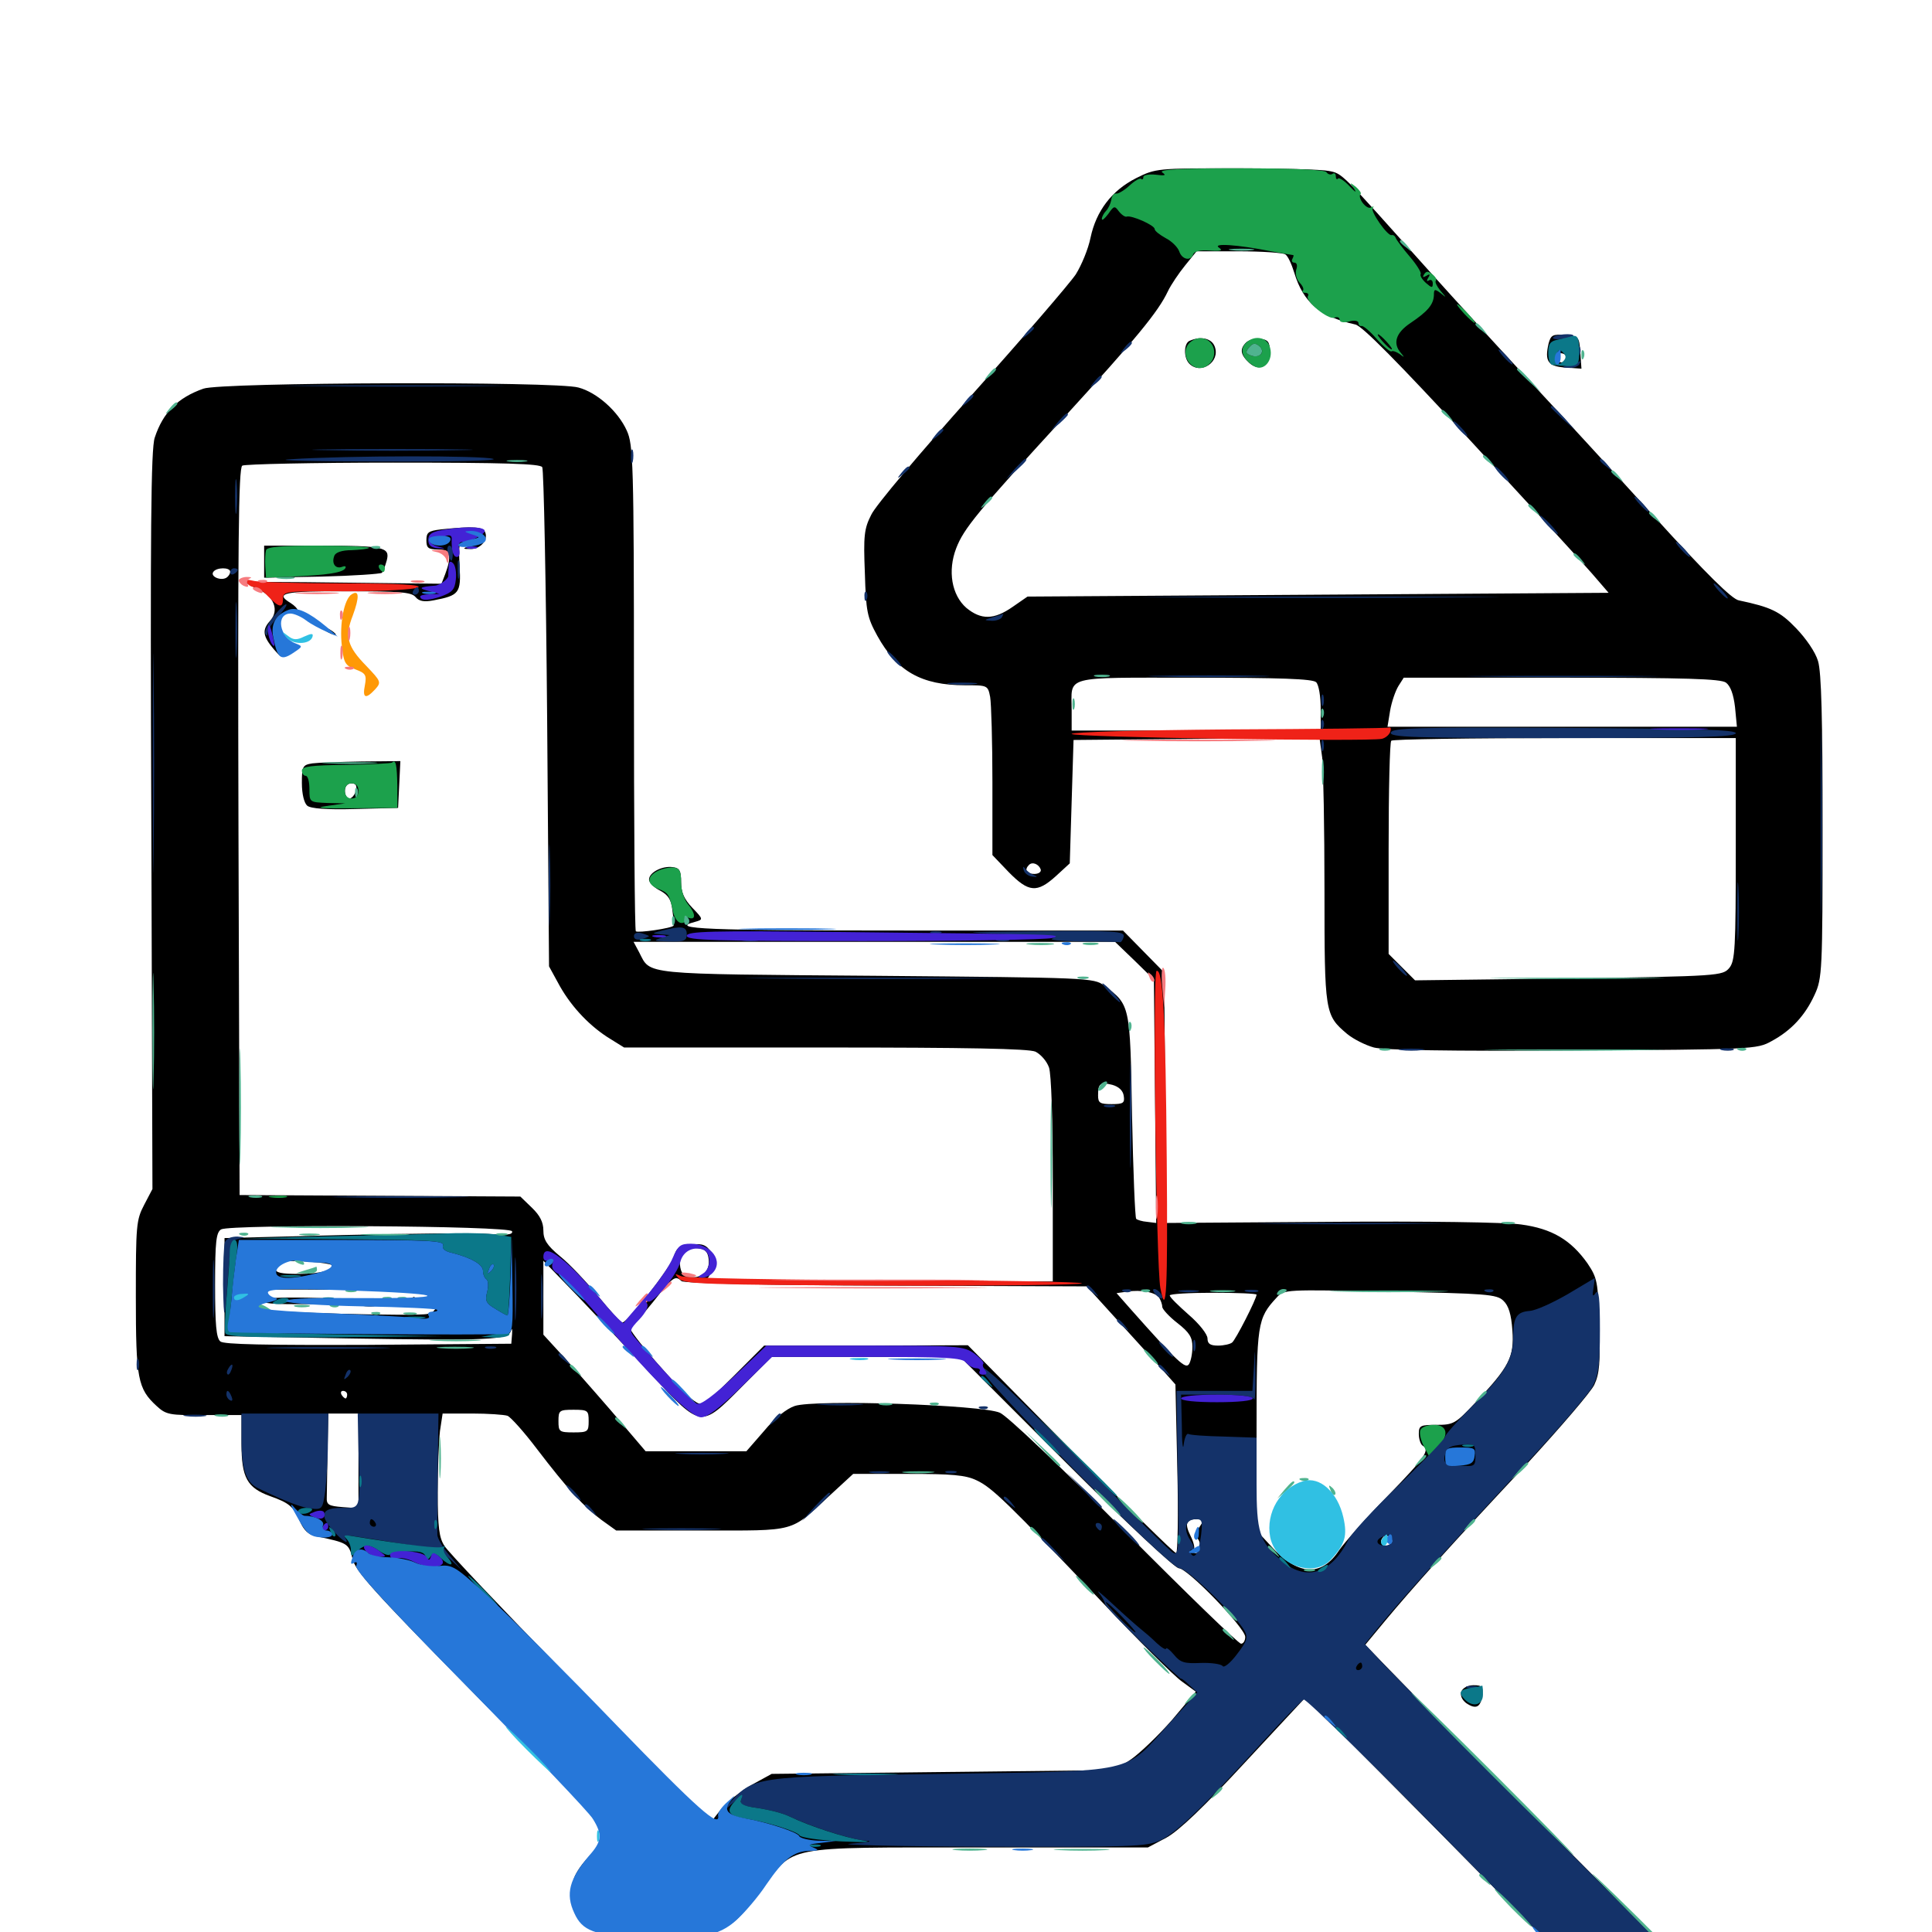 <svg xmlns="http://www.w3.org/2000/svg" viewBox="0 -1000 1000 1000">
	<path fill="#000000" d="M588.086 -907.812C575.391 -901.367 567.383 -890.82 564.453 -876.953C563.281 -871.094 559.766 -862.695 556.836 -858.008C553.711 -853.32 529.492 -825.195 503.125 -795.703C476.758 -766.211 453.125 -738.281 450.977 -733.594C447.266 -726.367 446.875 -722.656 447.656 -703.32C448.242 -683.594 448.828 -680.469 454.102 -670.898C464.258 -652.539 476.953 -645.312 499.414 -645.312C511.133 -645.312 511.328 -645.312 512.5 -639.258C513.086 -635.938 513.672 -616.016 513.672 -595.312V-557.422L522.07 -548.633C532.422 -538.086 536.719 -537.695 546.484 -546.484L553.711 -553.125L554.688 -585.156L555.664 -616.992L619.336 -617.578L683.008 -617.969L684.375 -607.812C684.961 -602.148 685.547 -571.289 685.547 -539.258C685.547 -475.586 685.742 -474.609 697.266 -464.844C700.586 -462.109 706.836 -458.984 711.133 -457.812C716.211 -456.445 750.781 -455.859 814.062 -456.25C907.227 -456.836 909.375 -456.836 916.992 -461.133C927.148 -466.602 934.375 -474.414 939.258 -485.156C943.164 -493.555 943.359 -497.656 943.359 -571.875C943.359 -627.93 942.773 -651.953 941.016 -657.812C939.648 -662.5 934.766 -669.531 929.688 -674.805C921.289 -683.594 916.602 -685.742 900 -689.258C896.484 -689.844 883.203 -702.93 856.25 -732.617C834.961 -756.055 806.055 -787.5 791.992 -802.539C777.93 -817.578 753.906 -843.945 738.477 -861.133C693.75 -911.133 694.922 -910.156 687.695 -911.523C684.18 -912.305 662.5 -912.891 639.844 -912.891C599.023 -912.891 598.242 -912.891 588.086 -907.812ZM665.234 -868.359C666.602 -867.578 668.555 -863.281 669.922 -858.789C674.609 -843.359 683.203 -836.133 701.562 -832.031C705.078 -831.25 723.242 -812.891 761.133 -771.875C791.016 -739.453 819.336 -708.594 824.023 -703.125L832.617 -693.164L682.227 -692.188L531.836 -691.211L524.219 -685.938C514.453 -679.102 507.812 -679.102 500.195 -685.352C492.578 -691.992 490.43 -704.492 494.922 -716.211C498.828 -726.367 505.664 -734.766 550.781 -783.984C588.086 -824.805 599.414 -838.477 604.492 -849.219C606.055 -852.539 610.156 -858.594 613.477 -862.695L619.336 -869.922H641.211C653.32 -869.922 664.062 -869.141 665.234 -868.359ZM681.25 -646.875C682.617 -645.508 683.594 -639.453 683.594 -633.203V-621.875H619.141H554.688V-632.422C554.688 -650.586 549.219 -649.219 617.969 -649.219C662.695 -649.219 679.492 -648.633 681.25 -646.875ZM893.359 -646.68C895.703 -644.922 897.266 -640.625 898.047 -633.984L899.023 -623.828H808.594H718.164L719.531 -632.227C720.312 -636.719 722.266 -642.383 723.828 -644.922L726.562 -649.219H808.203C873.242 -649.219 890.625 -648.633 893.359 -646.68ZM898.438 -560.547C898.438 -508.789 898.047 -502.734 895.117 -499.023C891.602 -494.922 890.234 -494.727 812.109 -493.555L732.422 -492.578L725.586 -499.414L718.75 -506.25V-560.742C718.75 -590.82 719.336 -616.016 720.117 -616.602C720.703 -617.383 761.133 -617.969 809.961 -617.969H898.438ZM538.672 -550C539.062 -548.633 537.5 -547.656 535.352 -547.656C531.25 -547.656 530.078 -549.805 532.617 -552.344C534.375 -554.102 537.695 -552.734 538.672 -550ZM615.82 -823.633C612.695 -822.461 612.5 -814.844 615.625 -811.719C621.484 -805.859 631.836 -812.695 628.711 -820.703C627.148 -824.805 621.68 -826.172 615.82 -823.633ZM644.922 -822.656C641.602 -819.336 641.992 -816.406 646.68 -812.109C651.953 -807.422 657.227 -810.547 657.227 -818.359C657.227 -823.047 656.25 -824.219 652.344 -824.609C649.609 -825 646.289 -824.023 644.922 -822.656ZM653.32 -817.188C654.102 -818.359 652.734 -819.141 650.586 -819.141C645.703 -819.141 645.312 -817.969 649.414 -816.602C650.977 -815.82 652.734 -816.211 653.32 -817.188ZM801.562 -822.266C799.414 -813.086 801.172 -810.352 810.156 -809.766L818.555 -809.18L817.969 -817.578C817.383 -825.781 817.188 -825.977 810.156 -826.562C803.711 -827.148 802.734 -826.562 801.562 -822.266ZM810.547 -815.43C810.547 -812.109 807.031 -811.328 805.859 -814.258C805.273 -816.016 805.859 -817.188 807.617 -817.188C809.18 -817.188 810.547 -816.406 810.547 -815.43ZM105.273 -798.828C91.992 -794.141 84.375 -786.523 80.078 -773.438C78.125 -767.578 77.734 -725.195 78.32 -575.195L78.906 -384.57L74.609 -376.367C70.508 -368.555 70.312 -365.625 70.312 -328.906C70.312 -286.328 71.289 -281.25 81.055 -272.266C85.938 -267.773 87.695 -267.383 105.664 -267.578H125V-252.539C125 -235.156 127.93 -229.883 139.844 -225.586C149.805 -222.07 151.953 -220.117 155.273 -212.5C157.227 -208.008 159.57 -205.664 163.477 -204.883C180.078 -201.367 180.469 -201.172 182.422 -193.359C183.789 -186.914 193.359 -176.367 241.016 -127.93C308.789 -59.18 310.547 -57.227 310.547 -49.609C310.547 -43.945 310.742 -43.75 320.312 -43.75C333.789 -43.75 341.797 -36.719 343.164 -23.633C344.141 -16.016 343.359 -13.281 339.648 -7.617C337.109 -3.906 333.203 -0.586 331.055 -0.195C328.906 0.195 336.914 0.781 348.633 0.977C375 1.172 377.93 -0.195 393.945 -21.68C411.523 -45.117 404.102 -43.75 506.641 -43.75H594.141L603.711 -48.828C610.156 -52.344 623.242 -64.844 644.531 -87.891L675.781 -121.484L740.82 -55.859C776.562 -19.727 814.453 18.945 825.195 29.883L844.531 50H873.828H903.32L817.383 -36.523C770.117 -83.984 725.781 -128.711 719.141 -135.742L706.641 -148.633L716.992 -161.133C730.469 -177.344 751.367 -200.781 790.43 -242.383C807.617 -261.133 823.438 -279.492 825.195 -283.203C827.93 -289.062 828.32 -294.727 827.734 -314.062C827.148 -336.719 826.758 -338.477 821.68 -346.094C813.086 -358.203 803.32 -364.062 787.305 -366.211C779.102 -367.383 737.5 -367.969 688.477 -367.578L603.711 -366.992L603.125 -431.836L602.539 -496.68L591.797 -507.617L581.25 -518.359H468.359C366.211 -518.359 345.508 -519.141 359.766 -522.852C364.062 -524.023 364.062 -524.219 358.398 -530.078C354.102 -534.57 352.539 -538.086 352.539 -543.359C352.539 -549.219 351.758 -550.781 348.242 -551.172C342.773 -551.953 335.938 -548.438 335.938 -544.727C335.938 -543.164 338.477 -540.625 341.602 -539.062C345.898 -536.719 347.461 -534.375 348.047 -528.711C348.633 -524.609 348.828 -521.094 348.633 -520.898C347.852 -519.531 330.078 -516.992 329.102 -517.969C328.516 -518.555 328.125 -575.391 328.125 -644.141C328.125 -760.938 327.734 -769.922 324.414 -777.148C319.922 -787.109 308.984 -796.875 299.414 -799.414C288.086 -802.734 114.258 -802.148 105.273 -798.828ZM236.914 -765.039C255.273 -765.234 240.234 -765.625 203.125 -765.625C166.016 -765.625 150.977 -765.234 169.531 -765.039C187.891 -764.648 218.359 -764.648 236.914 -765.039ZM280.664 -758.203C281.445 -756.836 282.617 -698.047 283.203 -627.734L284.18 -499.805L288.672 -491.602C294.727 -480.078 304.102 -469.922 314.258 -463.281L323.047 -457.812H426.953C500.586 -457.812 532.422 -457.227 535.938 -455.664C538.672 -454.297 541.797 -450.781 542.969 -447.461C544.141 -443.945 544.922 -420.703 544.922 -389.258V-336.719H455.078H365.234L368.359 -341.602C371.289 -346.094 371.289 -346.875 368.359 -351.562C365.625 -355.664 363.672 -356.445 357.812 -355.859C351.562 -355.273 350.195 -354.297 348.633 -349.219C346.875 -343.75 325 -315.625 322.07 -315.43C321.484 -315.234 316.016 -321.289 309.766 -328.906C303.711 -336.328 294.727 -345.898 289.844 -349.805C283.008 -355.469 281.25 -358.398 281.25 -363.086C281.25 -367.383 279.492 -370.898 275.195 -375L269.336 -380.664L196.68 -381.055L124.023 -381.445L123.438 -569.336C123.047 -718.555 123.438 -757.617 125.391 -758.984C126.758 -759.766 161.914 -760.547 203.516 -760.547C261.914 -760.547 279.492 -759.961 280.664 -758.203ZM119.141 -704.102C119.141 -702.93 118.164 -701.562 117.188 -700.977C114.258 -699.219 108.789 -701.562 110.352 -703.906C111.914 -706.445 119.141 -706.445 119.141 -704.102ZM587.305 -502.734L597.266 -492.969L597.852 -430.078L598.438 -366.992L593.75 -367.578C591.211 -367.773 588.672 -368.555 588.086 -369.141C587.5 -369.727 586.523 -393.75 585.938 -422.656C584.961 -480.273 584.961 -479.883 571.484 -489.844C566.211 -493.945 563.477 -493.945 453.32 -494.922C330.859 -495.898 336.914 -495.312 330.859 -507.031L327.93 -512.5H452.539H577.148ZM581.641 -432.812C582.227 -429.102 581.445 -428.516 575.391 -428.516C569.336 -428.516 568.359 -429.102 568.359 -433.008C568.359 -439.258 569.531 -440.039 575.781 -438.477C579.102 -437.5 581.25 -435.547 581.641 -432.812ZM265.039 -362.695C265.625 -360.938 262.305 -360.547 252.539 -361.328C245.312 -361.914 211.523 -361.523 177.734 -360.742L116.211 -359.18V-333.789V-308.398L180.664 -307.227C253.516 -306.055 263.086 -306.445 264.453 -311.133C265.039 -312.891 265.234 -312.109 265.039 -309.375L264.648 -304.492L190.625 -303.906C137.695 -303.711 115.82 -304.102 114.062 -305.664C111.914 -307.422 111.328 -314.453 111.328 -334.961C111.328 -357.617 111.914 -362.109 114.453 -363.672C119.531 -366.406 264.062 -365.625 265.039 -362.695ZM366.797 -348.242C367.578 -342.188 363.281 -338.086 357.031 -339.062C353.711 -339.453 352.344 -341.211 351.953 -345.312C351.172 -351.758 354.297 -354.492 361.328 -353.906C365.039 -353.516 366.406 -351.953 366.797 -348.242ZM171.875 -345.117C174.219 -342.969 165.82 -340.625 154.883 -340.625C145.508 -340.625 142.578 -341.211 142.578 -343.359C142.578 -344.922 144.531 -346.484 147.07 -347.07C151.758 -347.852 170.312 -346.484 171.875 -345.117ZM337.5 -288.086C363.086 -260.742 362.695 -260.742 383.789 -282.031L399.414 -297.656H448.242H497.07L551.758 -242.969C583.398 -211.328 608.203 -188.281 610.156 -188.281C614.648 -188.281 644.531 -157.422 644.531 -152.734C644.531 -150.781 643.555 -149.219 642.383 -149.219C641.016 -149.219 614.062 -175.391 582.227 -207.422C548.438 -241.406 521.484 -266.992 517.578 -268.75C508.594 -272.852 421.875 -275.781 411.328 -272.266C407.227 -270.898 400.977 -266.016 395.508 -259.375L386.328 -248.828H360.352H334.18L316.211 -269.922C306.25 -281.445 294.336 -294.922 289.648 -300L281.25 -309.18V-328.32V-347.461L299.414 -328.711C309.18 -318.359 326.562 -300.195 337.5 -288.086ZM352.734 -336.914C353.711 -335.742 396.484 -334.766 458.398 -334.57L562.5 -334.18L577.734 -317.383C586.133 -308.203 596.484 -296.68 600.781 -291.992L608.398 -283.398L609.375 -239.844C609.961 -215.82 609.57 -196.094 608.789 -196.094C607.812 -196.094 583.203 -220.312 554.102 -249.805L500.977 -303.711L448.242 -303.516H395.508L379.688 -287.695C363.867 -272.07 363.672 -271.875 359.18 -275C352.148 -279.688 324.023 -312.305 326.172 -312.891C327.148 -313.281 332.422 -319.141 338.086 -326.172C348.242 -339.062 349.414 -340.039 352.734 -336.914ZM226.172 -326.562C225.977 -322.461 224.805 -320.703 221.289 -319.922C215.82 -318.555 136.914 -320.703 134.375 -322.266C133.594 -322.852 132.812 -324.609 132.812 -325.977C132.812 -328.125 131.25 -328.516 126.953 -327.734C122.461 -326.758 121.094 -327.148 121.094 -329.688C121.094 -332.422 126.562 -332.812 173.633 -332.422L226.367 -332.227ZM600 -328.32C600.781 -326.953 601.562 -325 601.562 -323.633C601.562 -322.461 605.078 -318.555 609.375 -315.234C615.625 -310.352 617.188 -307.812 617.188 -302.93C617.188 -299.414 616.406 -295.508 615.43 -293.945C613.672 -291.211 609.766 -294.727 585.156 -322.461L577.93 -330.664L583.398 -331.445C590.625 -332.617 598.242 -331.055 600 -328.32ZM778.125 -326.758C780.859 -324.219 782.227 -319.727 782.812 -311.328C783.789 -297.656 781.25 -292.578 763.477 -273.828C753.32 -263.086 752.344 -262.5 743.555 -262.5C735.156 -262.5 734.375 -262.109 734.375 -257.812C734.375 -255.078 735.352 -252.344 736.328 -251.758C740.234 -249.414 737.891 -245.898 718.164 -225.586C707.031 -214.258 695.898 -201.562 693.164 -197.656C683.984 -183.594 671.68 -184.375 657.812 -199.805L650.391 -207.812V-259.766C650.391 -314.844 650.781 -317.578 660.742 -328.32C664.648 -332.617 664.648 -332.617 719.531 -331.445C769.336 -330.469 774.805 -330.078 778.125 -326.758ZM650.391 -329.883C650.391 -327.734 639.453 -306.25 637.695 -305.078C636.719 -304.297 633.398 -303.516 630.469 -303.516C626.367 -303.516 625 -304.492 625 -307.227C625 -309.375 620.703 -314.844 615.234 -319.531C609.961 -324.219 605.469 -328.516 605.469 -329.492C605.469 -330.273 615.625 -330.859 627.93 -330.859C640.234 -330.859 650.391 -330.469 650.391 -329.883ZM179.688 -290.82C179.688 -292.383 178.32 -293.75 176.758 -293.75C175.195 -293.75 173.828 -292.383 173.828 -290.82C173.828 -289.258 175.195 -287.891 176.758 -287.891C178.32 -287.891 179.688 -289.258 179.688 -290.82ZM230.859 -287.5C232.617 -289.258 232.617 -290.43 230.859 -292.188C229.102 -293.945 228.516 -293.555 228.516 -289.844C228.516 -286.133 229.102 -285.742 230.859 -287.5ZM123.047 -288.867C123.047 -290.43 122.266 -291.797 121.094 -291.797C120.117 -291.797 119.141 -290.43 119.141 -288.867C119.141 -287.305 120.117 -285.938 121.094 -285.938C122.266 -285.938 123.047 -287.305 123.047 -288.867ZM179.688 -278.125C179.688 -277.148 179.297 -276.172 178.906 -276.172C178.32 -276.172 177.344 -277.148 176.758 -278.125C176.172 -279.297 176.562 -280.078 177.539 -280.078C178.711 -280.078 179.688 -279.297 179.688 -278.125ZM642.188 -276.758C646.094 -277.148 642.773 -277.539 634.766 -277.539C626.758 -277.539 623.438 -277.148 627.539 -276.758C631.445 -276.367 638.086 -276.367 642.188 -276.758ZM304.688 -264.453C304.688 -258.984 304.297 -258.594 296.875 -258.594C289.453 -258.594 289.062 -258.984 289.062 -264.453C289.062 -269.922 289.453 -270.312 296.875 -270.312C304.297 -270.312 304.688 -269.922 304.688 -264.453ZM185.547 -243.75V-219.336L177.344 -219.922C170.117 -220.508 168.945 -221.094 169.141 -225C169.141 -227.344 169.336 -238.086 169.531 -248.828L169.922 -268.359H177.734H185.547ZM262.695 -267.188C264.453 -266.406 271.289 -258.789 277.93 -250C293.75 -229.297 302.148 -220.117 311.328 -213.281L318.945 -207.812H363.086C413.086 -207.812 408.594 -206.641 429.297 -225.781L441.602 -237.109H469.922C492.773 -237.109 499.805 -236.523 505.469 -233.789C513.477 -230.078 521.484 -222.266 570.312 -170.898C589.062 -150.977 607.812 -132.422 611.719 -129.688L618.945 -124.414L606.641 -109.766C599.609 -101.758 590.234 -92.773 585.547 -89.453L577.148 -83.789L488.281 -82.812L399.414 -81.836L389.062 -76.172C383.203 -72.852 375.977 -66.992 372.852 -63.086L366.992 -55.664L358.789 -64.844C354.297 -69.922 324.219 -101.172 291.992 -134.375C259.766 -167.383 231.836 -196.875 230.078 -199.805C227.344 -203.906 226.562 -209.375 226.562 -227.539C226.562 -240.039 227.148 -254.297 227.734 -259.375L229.102 -268.359H244.336C252.539 -268.359 260.938 -267.773 262.695 -267.188ZM620.312 -208.789C618.555 -206.055 617.969 -203.906 619.141 -203.906C620.117 -203.906 621.094 -202.148 621.094 -200C621.094 -197.852 620.117 -196.094 618.945 -196.094C617.969 -196.094 617.383 -196.875 617.969 -197.852C618.555 -198.828 617.773 -201.953 616.211 -205.078C613.086 -211.328 613.867 -213.672 619.531 -213.672C623.242 -213.672 623.438 -213.477 620.312 -208.789ZM720.703 -201.758C720.703 -200.781 719.336 -200 717.773 -200C714.844 -200 713.867 -202.344 716.016 -204.492C717.578 -206.055 720.703 -204.297 720.703 -201.758ZM228.125 -725.977C221.68 -725.195 220.703 -724.414 220.703 -720.312C220.703 -716.406 221.68 -715.625 226.562 -715.625C233.008 -715.625 233.984 -712.305 230.469 -702.93L228.516 -697.852L177.734 -698.438C149.805 -698.828 126.953 -698.828 126.953 -698.633C126.953 -698.438 130.078 -696.68 133.789 -694.922C141.992 -691.211 144.531 -683.984 139.844 -678.711C135.547 -674.023 135.938 -670.703 141.797 -663.867C145.508 -659.57 146.289 -659.18 144.727 -662.5C143.359 -664.844 142.969 -666.797 143.75 -666.797C144.336 -666.797 143.945 -668.164 142.578 -669.727C140.82 -671.875 140.82 -672.656 142.383 -672.656C143.75 -672.656 144.141 -673.633 143.555 -674.805C141.797 -677.539 148.438 -684.766 151.758 -683.594C155.664 -682.031 154.688 -685.156 150.391 -687.891C141.992 -692.969 146.875 -694.141 179.492 -693.945C206.836 -693.945 212.891 -693.555 215.039 -691.016C216.797 -688.867 219.336 -688.281 224.414 -689.258C237.695 -691.797 238.672 -692.969 237.891 -707.031C237.305 -719.336 237.5 -719.531 242.188 -719.336C246.68 -719.336 246.68 -719.141 243.164 -717.578C239.258 -716.016 239.453 -715.82 243.359 -715.82C248.438 -715.625 252.734 -720.312 251.172 -724.414C250.195 -727.344 244.922 -727.734 228.125 -725.977ZM234.375 -722.461C234.375 -723.047 234.18 -723.242 233.984 -723.242C233.594 -723.047 230.859 -722.461 227.539 -721.68C224.414 -721.094 222.656 -719.922 223.633 -719.141C225.586 -717.969 234.375 -720.508 234.375 -722.461ZM136.719 -709.375V-700.977L166.406 -701.562C182.812 -701.953 196.875 -702.93 197.656 -703.516C198.438 -704.297 199.414 -707.227 200.195 -709.961C201.953 -716.797 198.828 -717.578 164.648 -717.578H136.719ZM166.016 -675.781C166.016 -675.195 167.773 -673.828 169.922 -672.656C172.07 -671.484 173.828 -671.094 173.828 -671.484C173.828 -672.07 172.07 -673.438 169.922 -674.609C167.773 -675.781 166.016 -676.172 166.016 -675.781ZM161.719 -604.883C156.641 -604.102 156.25 -603.32 156.25 -594.727C156.25 -589.062 157.422 -584.375 158.984 -583.008C160.742 -581.445 169.141 -580.859 183.789 -581.25L206.055 -581.836L206.641 -593.945L207.227 -606.055L187.109 -605.859C175.977 -605.664 164.648 -605.273 161.719 -604.883ZM184.18 -590.625C183.594 -588.477 182.031 -586.719 180.859 -586.719C179.688 -586.719 178.516 -588.477 178.516 -590.625C178.516 -592.969 179.883 -594.531 181.836 -594.531C184.18 -594.531 184.961 -593.359 184.18 -590.625ZM135.742 -326.953C134.766 -325.391 141.797 -324.805 157.617 -325C170.312 -325 183.984 -324.609 187.891 -324.023C191.797 -323.438 195.703 -323.828 196.289 -325C197.852 -327.539 200.781 -327.148 166.602 -328.125C147.07 -328.711 136.523 -328.32 135.742 -326.953ZM210.938 -326.953C209.18 -325.781 208.984 -325 210.352 -325C211.523 -325 213.281 -325.977 213.867 -326.953C215.43 -329.297 214.648 -329.297 210.938 -326.953ZM202.148 -325C202.93 -323.828 204.297 -323.438 205.273 -324.023C208.008 -325.781 207.422 -326.953 203.906 -326.953C202.344 -326.953 201.562 -325.977 202.148 -325ZM756.445 -124.609C755.664 -122.461 756.641 -120.312 758.789 -118.555C763.867 -115.039 766.406 -116.211 767.188 -122.461C767.773 -126.953 767.188 -127.734 762.695 -127.734C759.766 -127.734 757.227 -126.367 756.445 -124.609ZM301.953 -35.742C299.219 -32.422 296.875 -28.32 296.875 -26.562C297.07 -24.414 298.242 -25.391 300.195 -29.102C301.758 -32.422 304.492 -36.523 306.25 -38.477C307.812 -40.234 308.789 -41.797 308.008 -41.797C307.422 -41.797 304.688 -39.062 301.953 -35.742Z"/>
	<path fill="#ff9906" d="M182.031 -692.383C178.125 -690.039 175.586 -676.953 176.953 -665.625C177.93 -656.836 178.711 -655.469 183.984 -653.516C189.258 -651.562 189.844 -650.586 188.867 -645.312C187.5 -638.672 189.258 -637.891 194.141 -643.164C197.461 -646.875 197.266 -647.266 189.648 -655.273C179.688 -665.43 178.32 -670.508 182.617 -681.445C186.133 -691.016 185.938 -694.922 182.031 -692.383Z"/>
	<path fill="#ef2218" d="M127.734 -698.438C128.516 -697.07 130.273 -696.094 131.836 -696.094C133.203 -696.094 136.328 -693.945 138.867 -691.211C144.531 -685.352 146.484 -685.156 146.484 -690.234C146.484 -693.945 147.852 -694.141 179.688 -693.945C198.438 -693.945 214.453 -694.922 216.406 -695.898C218.75 -697.266 206.836 -698.047 177.734 -698.047C154.688 -698.047 133.594 -698.633 131.055 -699.414C127.734 -700.195 126.758 -700 127.734 -698.438ZM636.328 -622.461C589.062 -622.07 554.688 -621.094 554.688 -620.117C554.688 -618.359 707.812 -616.016 715.234 -617.578C716.992 -617.969 718.945 -619.531 719.531 -621.094C720.117 -622.656 719.922 -623.633 719.141 -623.438C718.359 -623.047 681.055 -622.656 636.328 -622.461ZM598.633 -497.461C596.484 -496.875 598.438 -345.312 600.586 -333.398C603.711 -316.602 604.492 -332.617 603.906 -399.414C603.32 -474.023 601.953 -498.633 598.633 -497.461ZM351.562 -338.086C354.102 -335.352 366.211 -334.961 457.031 -334.57C513.477 -334.375 559.766 -334.961 559.961 -335.742C560.352 -336.523 514.648 -337.305 458.398 -337.5C402.344 -337.5 354.688 -338.477 352.539 -339.453C349.023 -341.016 349.023 -340.82 351.562 -338.086Z"/>
	<path fill="#1ca14c" d="M601.562 -910.742C603.906 -909.18 602.93 -908.984 598.242 -909.57C594.727 -909.961 591.797 -909.375 591.797 -908.398C591.797 -907.227 591.211 -906.836 590.625 -907.422C590.039 -908.008 587.305 -906.445 584.57 -903.906C581.836 -901.367 578.711 -899.609 577.734 -899.805C576.562 -900 575.391 -898.633 575.195 -896.484C574.805 -894.531 573.633 -891.992 572.461 -890.82C571.289 -889.648 570.312 -887.695 570.312 -886.719C570.312 -885.547 571.68 -886.719 573.633 -889.258C576.562 -893.555 576.953 -893.555 579.102 -890.625C580.469 -888.867 582.422 -887.5 583.203 -887.891C585.742 -888.672 597.656 -883.398 597.656 -881.445C597.656 -880.469 600.195 -878.516 603.32 -876.758C606.445 -875.195 609.57 -872.07 610.352 -869.922C611.719 -865.625 616.406 -864.648 617.578 -868.359C618.164 -869.922 621.289 -870.703 626.172 -870.312C632.031 -869.922 633.203 -870.312 630.859 -871.875C627.539 -874.219 640.234 -873.438 658.008 -869.922C663.672 -868.945 668.945 -867.969 669.336 -867.969C669.727 -867.969 669.531 -867.188 668.945 -866.016C668.359 -865.039 668.75 -864.062 669.922 -864.062C671.289 -864.062 671.68 -862.5 670.898 -860.352C670.312 -858.203 671.094 -855.469 672.656 -853.711C674.219 -852.148 675 -850.391 674.414 -849.609C673.633 -849.023 674.219 -848.438 675.586 -848.438C676.953 -848.438 677.539 -847.656 676.953 -846.68C675.391 -844.141 687.5 -834.375 690.625 -835.547C692.188 -836.133 693.359 -835.742 693.359 -834.57C693.359 -833.203 695.312 -832.812 698.242 -833.594C700.977 -834.375 703.125 -833.984 703.125 -832.812C703.125 -831.836 703.906 -831.055 704.688 -831.25C705.469 -831.641 709.18 -828.516 712.695 -824.414C716.406 -820.312 719.727 -817.578 720.312 -818.164C720.898 -818.555 722.656 -817.969 724.414 -816.797C726.953 -814.844 727.148 -814.844 725.195 -817.188C720.703 -822.266 722.461 -827.734 730.078 -832.812C739.062 -838.867 741.992 -842.383 742.188 -847.266C742.188 -850.391 742.578 -850.586 745.703 -848.242C748.828 -845.703 748.828 -845.703 745.508 -849.609C743.75 -851.758 742.578 -854.102 743.164 -854.688C743.75 -855.273 742.969 -856.836 741.406 -858.008C739.258 -859.766 738.281 -859.766 737.109 -858.008C736.133 -856.445 736.523 -856.25 738.281 -857.227C740.039 -858.398 740.43 -858.008 739.258 -856.25C738.281 -854.688 738.477 -854.102 739.648 -854.883C740.625 -855.469 741.602 -854.883 741.602 -853.32C741.602 -850.781 741.016 -850.977 738.086 -853.516C736.133 -855.273 734.766 -857.422 735.352 -858.203C735.742 -858.984 733.203 -863.086 729.688 -867.188C726.172 -871.289 722.852 -875.781 722.461 -876.758C722.07 -877.93 721.094 -878.516 720.312 -878.32C718.359 -877.539 708.984 -890.82 710.547 -892.383C711.328 -893.359 710.938 -893.359 709.57 -892.578C707.227 -891.406 702.344 -897.852 704.297 -899.609C704.688 -900.195 703.516 -901.758 701.758 -903.32C698.438 -905.859 698.438 -905.664 700.977 -902.148C702.344 -900 701.367 -900.586 698.633 -903.516C695.898 -906.445 693.164 -908.203 692.578 -907.617C691.992 -906.836 691.406 -907.422 691.406 -908.789C691.406 -910.156 690.625 -910.742 689.648 -909.961C688.672 -909.375 687.305 -909.766 686.523 -910.938C685.742 -912.109 669.336 -912.891 641.992 -912.891C610.938 -912.891 599.414 -912.305 601.562 -910.742ZM717.773 -823.047C719.727 -820.898 720.898 -819.141 720.312 -819.141C719.727 -819.141 717.773 -820.898 715.82 -823.047C713.867 -825.195 712.695 -826.953 713.281 -826.953C713.867 -826.953 715.82 -825.195 717.773 -823.047ZM757.812 -837.695C760.352 -834.961 762.891 -832.812 763.281 -832.812C763.867 -832.812 762.305 -834.961 759.766 -837.695C757.227 -840.43 754.688 -842.578 754.297 -842.578C753.711 -842.578 755.273 -840.43 757.812 -837.695ZM615.234 -822.07C610.156 -815.82 617.773 -806.25 624.609 -810.547C631.25 -814.844 628.906 -825 621.094 -825C619.141 -825 616.602 -823.633 615.234 -822.07ZM644.336 -821.875C641.602 -818.555 643.359 -814.062 649.023 -810.547C653.906 -807.422 659.18 -813.281 657.422 -819.922C656.055 -825.781 648.633 -826.953 644.336 -821.875ZM652.539 -816.602C651.562 -815.625 649.219 -815.234 647.461 -816.016C644.727 -816.992 644.531 -817.773 646.484 -820.117C648.438 -822.461 649.609 -822.656 651.758 -820.898C653.516 -819.336 653.711 -817.773 652.539 -816.602ZM137.695 -715.234C137.305 -713.867 137.109 -709.961 137.305 -706.836L137.695 -700.977L151.367 -701.562C168.945 -702.344 177.344 -703.516 178.711 -705.859C179.297 -706.836 178.711 -707.227 177.148 -706.641C173.633 -705.273 171.484 -708.398 173.047 -712.305C173.633 -714.062 176.953 -715.234 182.031 -715.234C186.328 -715.43 190.43 -715.82 191.016 -716.406C191.602 -716.992 180.078 -717.578 165.234 -717.578C145.703 -717.578 138.281 -716.992 137.695 -715.234ZM196.289 -705.859C196.875 -704.883 197.852 -703.906 198.438 -703.906C198.828 -703.906 199.219 -704.883 199.219 -705.859C199.219 -707.031 198.242 -707.812 197.07 -707.812C196.094 -707.812 195.703 -707.031 196.289 -705.859ZM202.93 -605.273C202.344 -604.883 191.797 -604.297 179.102 -604.102C161.133 -603.906 156.25 -603.32 156.25 -601.172C156.25 -599.609 157.227 -598.438 158.203 -598.438C159.375 -598.438 160.156 -595.312 160.156 -591.602C160.156 -584.766 160.156 -584.766 169.531 -584.375L178.711 -584.18L168.945 -582.812C162.109 -581.836 166.211 -581.445 182.422 -581.641L205.664 -581.836V-593.164C205.469 -604.102 204.883 -607.227 202.93 -605.273ZM185.547 -590.625C185.547 -588.086 184.18 -586.719 182.031 -586.719C179.883 -586.719 178.516 -588.086 178.516 -590.625C178.516 -593.164 179.883 -594.531 182.031 -594.531C184.18 -594.531 185.547 -593.164 185.547 -590.625ZM340.43 -549.219C334.57 -546.289 334.766 -542.188 340.82 -539.844C345.898 -537.891 346.484 -537.109 348.438 -527.734C349.219 -524.609 350.977 -522.266 352.734 -522.266C354.297 -522.266 355.078 -523.047 354.492 -524.219C353.906 -525.391 354.688 -525.586 356.25 -525C360.352 -523.438 360.156 -527.148 356.055 -532.031C354.102 -534.375 352.539 -539.258 352.539 -543.359C352.539 -549.219 351.758 -550.586 348.633 -550.977C346.484 -551.172 342.773 -550.391 340.43 -549.219ZM140.234 -380.273C137.695 -380.664 139.258 -381.055 143.555 -381.055C147.852 -381.25 149.805 -380.859 148.047 -380.273C146.094 -379.883 142.578 -379.883 140.234 -380.273ZM735.156 -259.766C734.57 -258.203 735.352 -254.492 736.914 -251.562L739.648 -246.289L743.945 -250.586C750.195 -256.836 749.414 -262.5 742.188 -262.5C738.867 -262.5 735.742 -261.328 735.156 -259.766Z"/>
	<path fill="#143269" d="M531.055 -827.539C528.516 -824.414 528.711 -824.219 531.836 -826.758C533.594 -828.125 535.156 -829.688 535.156 -830.078C535.156 -831.641 533.594 -830.664 531.055 -827.539ZM803.906 -825.391C804.883 -826.953 814.453 -827.734 814.453 -826.172C814.453 -825.781 811.914 -825 808.789 -824.609C805.469 -824.219 803.32 -824.414 803.906 -825.391ZM581.836 -819.727C579.297 -816.602 579.492 -816.406 582.617 -818.945C585.742 -821.484 586.719 -823.047 585.156 -823.047C584.766 -823.047 583.203 -821.484 581.836 -819.727ZM816.602 -817.969C816.602 -815.82 817.188 -815.234 817.773 -816.797C818.359 -818.164 818.164 -819.922 817.578 -820.508C816.992 -821.289 816.406 -820.117 816.602 -817.969ZM778.32 -815.234C780.273 -813.086 782.227 -811.328 782.812 -811.328C783.398 -811.328 782.227 -813.086 780.273 -815.234C778.32 -817.383 776.367 -819.141 775.781 -819.141C775.195 -819.141 776.367 -817.383 778.32 -815.234ZM812.5 -811.328C808.008 -809.961 808.008 -809.766 811.914 -809.57C814.258 -809.375 816.797 -810.352 817.383 -811.328C817.969 -812.5 818.359 -813.281 817.969 -813.086C817.578 -812.891 815.234 -812.109 812.5 -811.328ZM566.211 -802.148C563.672 -799.023 563.867 -798.828 566.992 -801.367C570.117 -803.906 571.094 -805.469 569.531 -805.469C569.141 -805.469 567.578 -803.906 566.211 -802.148ZM158.789 -800.195C133.203 -800.391 153.516 -800.586 204.102 -800.586C254.688 -800.586 275.586 -800.391 250.586 -800.195C225.781 -799.805 184.375 -799.805 158.789 -800.195ZM499.805 -792.383C497.266 -789.258 497.461 -789.062 500.586 -791.602C503.711 -794.141 504.688 -795.703 503.125 -795.703C502.734 -795.703 501.172 -794.141 499.805 -792.383ZM802.734 -789.258C802.734 -788.867 805.664 -786.133 809.18 -782.812L815.43 -777.148L809.766 -783.594C804.297 -789.453 802.734 -790.82 802.734 -789.258ZM547.656 -781.641L543.945 -777.148L548.438 -780.859C550.781 -783.008 552.734 -784.961 552.734 -785.352C552.734 -786.914 551.172 -785.742 547.656 -781.641ZM754.883 -778.125C756.836 -775.977 758.789 -774.219 759.375 -774.219C759.961 -774.219 758.789 -775.977 756.836 -778.125C754.883 -780.273 752.93 -782.031 752.344 -782.031C751.758 -782.031 752.93 -780.273 754.883 -778.125ZM484.18 -774.805C481.641 -771.68 481.836 -771.484 484.961 -774.023C486.719 -775.391 488.281 -776.953 488.281 -777.344C488.281 -778.906 486.719 -777.93 484.18 -774.805ZM169.531 -766.992C150.977 -767.188 166.016 -767.578 203.125 -767.578C240.234 -767.578 255.273 -767.188 236.914 -766.992C218.359 -766.602 187.891 -766.602 169.531 -766.992ZM326.562 -763.477C326.562 -760.352 326.953 -759.18 327.539 -761.133C327.93 -762.891 327.93 -765.625 327.539 -766.992C326.953 -768.164 326.562 -766.797 326.562 -763.477ZM150.391 -762.305C180.664 -764.258 249.609 -764.258 255.273 -762.5C258.398 -761.523 233.008 -760.938 196.289 -761.133C160.938 -761.133 140.234 -761.719 150.391 -762.305ZM525.195 -757.227L520.508 -751.758L525.977 -756.445C530.859 -760.938 532.227 -762.5 530.664 -762.5C530.273 -762.5 527.93 -760.156 525.195 -757.227ZM828.125 -761.719C828.125 -761.328 829.688 -759.766 831.641 -758.398C834.57 -755.859 834.766 -756.055 832.227 -759.18C829.688 -762.305 828.125 -763.281 828.125 -761.719ZM466.602 -755.273C464.062 -752.148 464.258 -751.953 467.383 -754.492C469.141 -755.859 470.703 -757.422 470.703 -757.812C470.703 -759.375 469.141 -758.398 466.602 -755.273ZM776.367 -754.688C778.32 -752.539 780.273 -750.781 780.859 -750.781C781.445 -750.781 780.273 -752.539 778.32 -754.688C776.367 -756.836 774.414 -758.594 773.828 -758.594C773.242 -758.594 774.414 -756.836 776.367 -754.688ZM121.68 -742.969C121.68 -734.961 122.07 -731.641 122.461 -735.742C122.852 -739.648 122.852 -746.289 122.461 -750.391C122.07 -754.297 121.68 -750.977 121.68 -742.969ZM848.633 -739.062C850.586 -736.914 852.539 -735.156 853.125 -735.156C853.711 -735.156 852.539 -736.914 850.586 -739.062C848.633 -741.211 846.68 -742.969 846.094 -742.969C845.508 -742.969 846.68 -741.211 848.633 -739.062ZM800.781 -728.32C803.32 -725.586 805.859 -723.438 806.25 -723.438C806.836 -723.438 805.273 -725.586 802.734 -728.32C800.195 -731.055 797.656 -733.203 797.266 -733.203C796.68 -733.203 798.242 -731.055 800.781 -728.32ZM870.117 -715.625C872.07 -713.477 874.023 -711.719 874.609 -711.719C875.195 -711.719 874.023 -713.477 872.07 -715.625C870.117 -717.773 868.164 -719.531 867.578 -719.531C866.992 -719.531 868.164 -717.773 870.117 -715.625ZM231.836 -713.672C232.422 -711.523 233.203 -709.766 233.594 -709.766C233.984 -709.766 234.375 -711.523 234.375 -713.672C234.375 -715.82 233.594 -717.578 232.617 -717.578C231.641 -717.578 231.25 -715.82 231.836 -713.672ZM236.914 -704.883C236.914 -700.586 237.305 -699.023 237.695 -701.562C238.086 -703.906 238.086 -707.422 237.695 -709.375C237.109 -711.133 236.719 -709.18 236.914 -704.883ZM119.141 -703.711C119.141 -702.734 120.117 -702.344 121.094 -702.93C122.266 -703.516 123.047 -704.492 123.047 -705.078C123.047 -705.469 122.266 -705.859 121.094 -705.859C120.117 -705.859 119.141 -704.883 119.141 -703.711ZM889.648 -694.141C891.602 -691.992 893.555 -690.234 894.141 -690.234C894.727 -690.234 893.555 -691.992 891.602 -694.141C889.648 -696.289 887.695 -698.047 887.109 -698.047C886.523 -698.047 887.695 -696.289 889.648 -694.141ZM79.102 -605.273C79.102 -554.883 79.297 -533.789 79.492 -558.789C79.883 -583.594 79.883 -625 79.492 -650.586C79.297 -676.172 79.102 -655.859 79.102 -605.273ZM121.875 -673.633C121.875 -660.742 122.07 -655.664 122.461 -662.5C122.852 -669.141 122.852 -679.688 122.461 -685.938C122.07 -691.992 121.875 -686.523 121.875 -673.633ZM213.867 -694.141C213.281 -693.164 213.672 -692.188 214.648 -692.188C215.82 -692.188 216.797 -693.164 216.797 -694.141C216.797 -695.312 216.406 -696.094 216.016 -696.094C215.43 -696.094 214.453 -695.312 213.867 -694.141ZM447.461 -691.016C447.461 -688.867 448.047 -688.281 448.633 -689.844C449.219 -691.211 449.023 -692.969 448.438 -693.555C447.852 -694.336 447.266 -693.164 447.461 -691.016ZM608.984 -690.82C567.773 -691.016 601.367 -691.211 683.594 -691.211C765.82 -691.211 799.414 -691.016 758.398 -690.82C717.188 -690.43 650 -690.43 608.984 -690.82ZM141.797 -681.25C138.867 -677.539 136.914 -673.438 137.305 -672.07C138.086 -670.508 138.477 -670.703 138.477 -672.461C138.672 -674.023 141.016 -677.734 143.945 -680.859C146.68 -683.789 148.633 -686.719 148.242 -687.109C147.656 -687.695 144.922 -684.961 141.797 -681.25ZM513.672 -680.469C509.18 -679.102 509.18 -678.906 513.086 -678.711C515.43 -678.516 517.969 -679.492 518.555 -680.469C519.141 -681.641 519.531 -682.422 519.141 -682.227C518.75 -682.031 516.406 -681.25 513.672 -680.469ZM461.914 -658.984C463.867 -656.836 465.82 -655.078 466.406 -655.078C466.992 -655.078 465.82 -656.836 463.867 -658.984C461.914 -661.133 459.961 -662.891 459.375 -662.891C458.789 -662.891 459.961 -661.133 461.914 -658.984ZM600 -649.805C586.328 -650 598.047 -650.391 625.977 -650.391C653.906 -650.391 665.039 -650 650.781 -649.805C636.523 -649.414 613.672 -649.414 600 -649.805ZM768.164 -649.805C745.703 -650 764.062 -650.195 808.594 -650.195C853.125 -650.195 871.484 -650 849.219 -649.805C826.758 -649.414 790.43 -649.414 768.164 -649.805ZM942.383 -573.047C942.383 -529.492 942.578 -511.719 942.773 -533.594C943.164 -555.273 943.164 -590.82 942.773 -612.695C942.578 -634.375 942.383 -616.602 942.383 -573.047ZM491.797 -645.898C488.281 -646.289 491.016 -646.68 498.047 -646.68C505.078 -646.68 507.812 -646.289 504.492 -645.898C500.977 -645.508 495.117 -645.508 491.797 -645.898ZM683.984 -637.5C683.984 -634.766 684.375 -633.789 684.961 -635.156C685.352 -636.328 685.352 -638.672 684.961 -640.039C684.375 -641.211 683.984 -640.234 683.984 -637.5ZM683.789 -624.609C683.789 -622.461 684.375 -621.875 684.961 -623.438C685.547 -624.805 685.352 -626.562 684.766 -627.148C684.18 -627.93 683.594 -626.758 683.789 -624.609ZM719.922 -620.898C718.945 -618.359 730.859 -617.969 808.594 -617.969C879.102 -617.969 898.438 -618.555 898.438 -620.508C898.438 -622.266 879.102 -622.852 809.766 -623.242C733.594 -623.633 720.898 -623.242 719.922 -620.898ZM683.984 -614.062C683.984 -611.328 684.375 -610.352 684.961 -611.719C685.352 -612.891 685.352 -615.234 684.961 -616.602C684.375 -617.773 683.984 -616.797 683.984 -614.062ZM283.984 -541.797C283.984 -523.047 284.375 -515.234 284.57 -524.805C284.961 -534.18 284.961 -549.414 284.57 -558.984C284.375 -568.359 283.984 -560.547 283.984 -541.797ZM529.883 -549.609C530.273 -548.047 532.227 -546.484 534.375 -546.289C536.914 -545.898 537.305 -546.094 535.156 -547.07C533.594 -547.656 531.445 -549.219 530.664 -550.391C529.492 -551.758 529.297 -551.562 529.883 -549.609ZM899.219 -528.125C899.219 -514.648 899.414 -509.18 899.805 -516.016C900.195 -522.656 900.195 -533.594 899.805 -540.43C899.414 -547.07 899.219 -541.602 899.219 -528.125ZM342.773 -518.359C337.305 -516.992 337.109 -516.797 341.797 -516.406L346.68 -516.016L341.797 -514.453C337.891 -513.086 338.672 -512.891 346.289 -512.695C354.297 -512.5 355.469 -513.086 355.469 -516.406C355.469 -520.508 352.93 -520.898 342.773 -518.359ZM328.125 -515.43C328.125 -513.867 329.688 -513.281 332.031 -513.867C334.18 -514.453 335.938 -515.234 335.938 -515.43C335.938 -515.625 334.18 -516.406 332.031 -516.992C329.688 -517.578 328.125 -516.992 328.125 -515.43ZM388.281 -516.992C385.742 -517.383 387.305 -517.773 391.602 -517.773C395.898 -517.969 397.852 -517.578 396.094 -516.992C394.141 -516.602 390.625 -516.602 388.281 -516.992ZM482.031 -516.992C480.664 -517.578 481.641 -517.969 484.375 -517.969C487.109 -517.969 488.086 -517.578 486.914 -516.992C485.547 -516.602 483.203 -516.602 482.031 -516.992ZM521.484 -516.406C537.109 -515.82 547.656 -514.844 544.922 -514.258C542.188 -513.477 548.633 -512.891 559.18 -512.695C569.531 -512.695 578.711 -512.5 579.688 -512.305C580.469 -512.305 581.25 -513.672 581.641 -515.234C582.227 -517.969 577.148 -518.359 537.695 -517.969C495.898 -517.578 494.922 -517.578 521.484 -516.406ZM384.375 -513.086C381.836 -513.477 383.398 -513.867 387.695 -513.867C391.992 -514.062 393.945 -513.672 392.188 -513.086C390.234 -512.695 386.719 -512.695 384.375 -513.086ZM516.211 -513.086C514.258 -513.672 515.43 -514.062 518.555 -514.062C521.875 -514.062 523.242 -513.672 522.07 -513.086C520.703 -512.695 517.969 -512.695 516.211 -513.086ZM723.633 -498.828C725.586 -496.68 727.539 -494.922 728.125 -494.922C728.711 -494.922 727.539 -496.68 725.586 -498.828C723.633 -500.977 721.68 -502.734 721.094 -502.734C720.508 -502.734 721.68 -500.977 723.633 -498.828ZM397.852 -493.555C368.75 -493.75 392.578 -493.945 451.172 -493.945C509.766 -493.945 533.594 -493.75 504.297 -493.555C475.195 -493.164 427.148 -493.164 397.852 -493.555ZM574.219 -486.133C576.758 -483.398 579.297 -481.25 579.688 -481.25C580.273 -481.25 578.711 -483.398 576.172 -486.133C573.633 -488.867 571.094 -491.016 570.703 -491.016C570.117 -491.016 571.68 -488.867 574.219 -486.133ZM584.766 -422.656C584.766 -398.438 585.156 -388.672 585.352 -400.781C585.742 -412.695 585.742 -432.617 585.352 -444.727C585.156 -456.641 584.766 -446.875 584.766 -422.656ZM725.195 -456.445C722.07 -456.836 724.609 -457.227 730.469 -457.227C736.328 -457.227 738.867 -456.836 735.938 -456.445C732.812 -456.055 728.125 -456.055 725.195 -456.445ZM891.211 -456.445C889.258 -457.031 890.43 -457.422 893.555 -457.422C896.875 -457.422 898.242 -457.031 897.07 -456.445C895.703 -456.055 892.969 -456.055 891.211 -456.445ZM571.875 -427.148C570.508 -427.734 571.484 -428.125 574.219 -428.125C576.953 -428.125 577.93 -427.734 576.758 -427.148C575.391 -426.758 573.047 -426.758 571.875 -427.148ZM178.125 -380.273C162.305 -380.469 175.391 -380.859 207.031 -380.859C238.672 -380.859 251.758 -380.469 235.742 -380.273C219.922 -379.883 194.141 -379.883 178.125 -380.273ZM658.594 -366.602C637.5 -366.797 655.273 -366.992 698.242 -366.992C741.211 -366.992 758.594 -366.797 736.719 -366.602C714.844 -366.211 679.688 -366.211 658.594 -366.602ZM116.406 -357.031C115.82 -355.273 115.43 -345.508 115.43 -335.156C115.82 -314.258 116.406 -315.43 118.164 -341.016C119.336 -356.445 119.922 -358.008 123.633 -358.789C127.344 -359.57 127.148 -359.57 122.852 -359.961C119.727 -359.961 117.188 -358.984 116.406 -357.031ZM266.406 -332.812C266.406 -318.359 266.602 -312.305 266.992 -319.727C267.383 -326.953 267.383 -338.672 266.992 -346.094C266.602 -353.32 266.406 -347.266 266.406 -332.812ZM110.156 -332.812C110.156 -319.336 110.352 -313.867 110.742 -320.703C111.133 -327.344 111.133 -338.281 110.742 -345.117C110.352 -351.758 110.156 -346.289 110.156 -332.812ZM280.078 -328.906C280.078 -318.75 280.273 -314.453 280.664 -319.727C281.055 -324.805 281.055 -333.008 280.664 -338.281C280.273 -343.359 280.078 -339.062 280.078 -328.906ZM811.328 -330.078C803.516 -325.586 794.922 -321.68 791.797 -321.484C784.961 -320.898 783.203 -318.359 783.203 -307.422C783.203 -296.289 778.711 -288.867 761.523 -271.68C754.102 -264.258 748.047 -257.422 748.047 -256.445C748.047 -255.469 737.5 -244.336 724.414 -231.641C711.328 -219.141 699.414 -206.25 697.852 -202.93C688.867 -185.156 675.781 -181.25 663.086 -192.383C651.758 -202.344 650.391 -206.836 650.391 -232.617V-255.859L633.398 -256.445C624.023 -256.641 615.82 -257.227 615.039 -257.812C614.258 -258.203 613.086 -255.859 612.695 -252.344C612.305 -248.828 611.719 -253.125 611.719 -262.109L611.328 -278.125H629.688C642.578 -278.125 648.438 -277.344 649.023 -275.781C649.609 -274.414 650 -280.273 649.805 -288.867C649.609 -303.125 649.609 -303.516 649.023 -292.383L648.242 -280.078H628.516H608.984L609.57 -237.305C610.352 -198.242 610.156 -194.727 607.227 -196.289C605.469 -197.07 583.008 -219.531 557.227 -245.898C524.023 -279.688 509.375 -293.555 507.227 -292.578C503.32 -291.211 605.078 -188.281 610.547 -188.281C614.453 -188.281 640.43 -163.086 644.141 -155.859C646.094 -152.344 645.312 -150.391 640.234 -143.75C636.719 -139.062 633.398 -136.523 632.812 -137.695C632.031 -138.672 626.953 -139.453 621.484 -139.258C613.086 -138.867 610.938 -139.453 607.617 -143.555C605.469 -146.094 603.711 -147.461 603.516 -146.68C603.516 -145.898 601.367 -147.07 598.633 -149.609C596.094 -152.148 592.383 -155.273 590.43 -156.836C588.477 -158.398 582.031 -164.062 576.172 -169.531C570.312 -175 566.992 -177.734 568.75 -175.586C570.508 -173.438 571.875 -170.898 571.875 -169.922C571.875 -168.945 580.664 -159.766 591.602 -149.219C602.344 -138.867 611.328 -130.664 611.328 -131.055C611.328 -131.445 613.281 -130.078 615.43 -127.93L619.727 -124.023L605.469 -108.203C581.445 -81.641 590.039 -83.398 487.305 -81.836C388.867 -80.469 390.234 -80.664 376.953 -66.016L370.117 -58.398L377.539 -65.234C381.641 -68.945 384.375 -70.703 383.789 -68.945C382.812 -66.406 383.984 -65.43 389.062 -64.648C398.438 -63.281 404.688 -61.719 409.18 -59.57C420.898 -54.102 441.406 -47.656 448.242 -47.266C452.539 -47.07 449.023 -46.289 440.43 -45.703C431.836 -45.117 462.695 -44.336 508.789 -44.141C586.328 -43.945 593.359 -44.141 600.586 -47.461C608.789 -51.172 623.047 -64.844 654.297 -99.219C664.453 -110.352 673.828 -119.922 674.805 -120.312C675.977 -120.898 714.648 -82.812 760.742 -35.742L844.727 49.609L874.023 49.805L903.32 50L813.477 -40.234C764.062 -90.039 719.727 -134.766 715.039 -139.844L706.445 -149.023L714.062 -158.398C725.195 -172.07 750.391 -200 787.695 -240.039C805.859 -259.375 822.266 -278.516 824.414 -282.422C827.344 -288.281 828.125 -293.75 828.125 -311.719C828.125 -327.93 827.539 -333.008 825.977 -330.859C824.414 -328.516 824.023 -329.102 824.805 -333.398C825.195 -336.328 825.586 -338.672 825.391 -338.477C825.391 -338.477 818.945 -334.57 811.328 -330.078ZM763.672 -246.875C763.672 -241.016 763.477 -240.82 755.469 -241.406C748.242 -241.992 747.266 -242.578 747.656 -245.898C748.633 -250.781 750.195 -251.758 757.812 -252.344C763.086 -252.734 763.672 -252.344 763.672 -246.875ZM621.68 -205.469C620.508 -196.289 618.359 -192.578 616.406 -195.898C615.625 -197.07 616.016 -198.047 617.188 -198.047C618.359 -198.047 617.969 -200 616.016 -202.93C612.305 -208.594 613.672 -213.672 618.945 -213.672C622.266 -213.672 622.461 -212.695 621.68 -205.469ZM720.703 -202.93C720.703 -201.367 718.945 -200 716.797 -200C712.5 -200 711.523 -202.93 715.43 -204.492C719.531 -206.25 720.703 -205.859 720.703 -202.93ZM581.055 -162.891C585.156 -158.594 588.281 -155.078 587.695 -155.078C587.109 -155.078 583.203 -158.594 579.102 -162.891C575 -167.188 571.875 -170.703 572.461 -170.703C573.047 -170.703 576.953 -167.188 581.055 -162.891ZM705.078 -137.5C705.078 -136.523 704.102 -135.547 702.93 -135.547C701.953 -135.547 701.562 -136.523 702.148 -137.5C702.734 -138.672 703.711 -139.453 704.297 -139.453C704.688 -139.453 705.078 -138.672 705.078 -137.5ZM562.5 -333.984C562.5 -333.594 564.062 -332.031 566.016 -330.664C568.945 -328.125 569.141 -328.32 566.602 -331.445C564.062 -334.57 562.5 -335.547 562.5 -333.984ZM581.641 -331.445C580.078 -332.031 580.664 -332.617 582.812 -332.617C584.961 -332.812 586.133 -332.227 585.352 -331.641C584.766 -331.055 583.008 -330.859 581.641 -331.445ZM598.047 -330.078C599.414 -328.516 600.977 -327.734 601.367 -327.93C602.344 -329.102 599.414 -332.812 597.461 -332.812C596.484 -332.812 596.68 -331.641 598.047 -330.078ZM610.938 -331.445C608.398 -331.836 610.352 -332.227 615.234 -332.227C620.117 -332.227 622.07 -331.836 619.727 -331.445C617.188 -331.055 613.281 -331.055 610.938 -331.445ZM645.117 -331.445C643.164 -332.031 644.336 -332.422 647.461 -332.422C650.781 -332.422 652.148 -332.031 650.977 -331.445C649.609 -331.055 646.875 -331.055 645.117 -331.445ZM769.141 -331.445C767.578 -332.031 768.164 -332.617 770.312 -332.617C772.461 -332.812 773.633 -332.227 772.852 -331.641C772.266 -331.055 770.508 -330.859 769.141 -331.445ZM578.125 -316.406C578.125 -316.016 579.688 -314.453 581.641 -313.086C584.57 -310.547 584.766 -310.742 582.227 -313.867C579.688 -316.992 578.125 -317.969 578.125 -316.406ZM617.578 -303.516C617.578 -300.781 617.969 -299.805 618.555 -301.172C618.945 -302.344 618.945 -304.688 618.555 -306.055C617.969 -307.227 617.578 -306.25 617.578 -303.516ZM602.539 -301.562C604.492 -299.414 606.445 -297.656 607.031 -297.656C607.617 -297.656 606.445 -299.414 604.492 -301.562C602.539 -303.711 600.586 -305.469 600 -305.469C599.414 -305.469 600.586 -303.711 602.539 -301.562ZM144.141 -302.148C129.883 -302.344 141.406 -302.734 169.922 -302.734C198.438 -302.734 209.961 -302.344 195.898 -302.148C181.641 -301.758 158.203 -301.758 144.141 -302.148ZM251.562 -302.148C250.195 -302.734 251.172 -303.125 253.906 -303.125C256.641 -303.125 257.617 -302.734 256.445 -302.148C255.078 -301.758 252.734 -301.758 251.562 -302.148ZM289.062 -298.828C289.062 -298.438 290.625 -296.875 292.578 -295.508C295.508 -292.969 295.703 -293.164 293.164 -296.289C290.625 -299.414 289.062 -300.391 289.062 -298.828ZM70.703 -293.75C70.703 -291.016 71.094 -290.039 71.68 -291.406C72.07 -292.578 72.07 -294.922 71.68 -296.289C71.094 -297.461 70.703 -296.484 70.703 -293.75ZM118.164 -291.602C117.383 -290.43 117.188 -289.258 117.773 -288.672C118.164 -288.086 119.141 -289.062 119.727 -290.82C121.094 -294.141 119.922 -294.727 118.164 -291.602ZM599.609 -292.969C599.609 -292.578 601.172 -291.016 603.125 -289.648C606.055 -287.109 606.25 -287.305 603.711 -290.43C601.172 -293.555 599.609 -294.531 599.609 -292.969ZM178.906 -288.477C177.734 -285.742 177.93 -285.547 179.883 -287.305C181.25 -288.672 181.836 -290.234 181.25 -290.82C180.664 -291.406 179.492 -290.43 178.906 -288.477ZM117.188 -278.32C117.188 -277.148 117.969 -275.781 119.141 -275.195C120.312 -274.609 120.508 -275.391 119.922 -276.953C118.555 -280.469 117.188 -281.055 117.188 -278.32ZM425.391 -272.852C419.727 -273.242 423.828 -273.438 434.57 -273.438C445.312 -273.438 450 -273.242 444.922 -272.852C439.844 -272.461 431.055 -272.461 425.391 -272.852ZM507.422 -270.898C505.859 -271.484 506.445 -272.07 508.594 -272.07C510.742 -272.266 511.914 -271.68 511.133 -271.094C510.547 -270.508 508.789 -270.312 507.422 -270.898ZM96.289 -266.992C93.164 -267.383 95.312 -267.773 100.586 -267.773C106.055 -267.773 108.398 -267.383 106.055 -266.992C103.516 -266.602 99.219 -266.602 96.289 -266.992ZM125 -254.688C125 -239.648 127.344 -232.617 133.594 -229.688C148.633 -222.461 156.055 -219.727 161.133 -219.141C166.797 -218.555 166.992 -218.945 168.359 -228.32C168.945 -233.789 169.727 -244.922 169.727 -253.32L169.922 -268.359H147.461H125ZM185.547 -249.414C186.523 -217.773 186.914 -219.531 176.758 -219.531C166.211 -219.531 165.039 -215.82 172.852 -207.227C177.734 -201.953 181.055 -200.195 178.711 -203.906C177.93 -205.078 179.688 -205.469 183.008 -204.883C185.938 -204.492 197.266 -202.734 207.812 -200.977C224.023 -198.633 228.32 -197.07 233.203 -192.773L239.062 -187.305L232.812 -194.727C229.297 -198.828 226.562 -203.516 226.367 -205.469C226.367 -207.227 226.367 -222.266 226.562 -238.672L226.953 -268.359H206.055H185.156ZM194.336 -211.719C194.922 -210.742 194.531 -209.766 193.555 -209.766C192.383 -209.766 191.406 -210.742 191.406 -211.719C191.406 -212.891 191.797 -213.672 192.188 -213.672C192.773 -213.672 193.75 -212.891 194.336 -211.719ZM400.195 -265.039C397.656 -261.914 397.852 -261.719 400.977 -264.258C404.102 -266.797 405.078 -268.359 403.516 -268.359C403.125 -268.359 401.562 -266.797 400.195 -265.039ZM352.148 -247.461C345.898 -247.852 350.977 -248.047 363.281 -248.047C375.586 -248.047 380.664 -247.852 374.609 -247.461C368.359 -247.07 358.203 -247.07 352.148 -247.461ZM450.781 -237.695C448.242 -238.086 450.195 -238.477 455.078 -238.477C459.961 -238.477 461.914 -238.086 459.57 -237.695C457.031 -237.305 453.125 -237.305 450.781 -237.695ZM489.844 -237.695C488.477 -238.281 489.453 -238.672 492.188 -238.672C494.922 -238.672 495.898 -238.281 494.727 -237.695C493.359 -237.305 491.016 -237.305 489.844 -237.695ZM560.547 -228.906C568.555 -220.117 570.312 -218.555 570.312 -220.117C570.312 -220.508 566.211 -224.609 561.133 -229.297L551.758 -238.086ZM295.898 -227.344C297.852 -225.195 299.805 -223.438 300.391 -223.438C300.977 -223.438 299.805 -225.195 297.852 -227.344C295.898 -229.492 293.945 -231.25 293.359 -231.25C292.773 -231.25 293.945 -229.492 295.898 -227.344ZM421.68 -220.117L415.039 -212.695L422.461 -219.336C429.102 -225.781 430.664 -227.344 429.102 -227.344C428.711 -227.344 425.391 -224.023 421.68 -220.117ZM519.531 -224.609C519.531 -224.219 521.094 -222.656 523.047 -221.289C525.977 -218.75 526.172 -218.945 523.633 -222.07C521.094 -225.195 519.531 -226.172 519.531 -224.609ZM302.734 -220.703C302.734 -220.312 304.297 -218.75 306.25 -217.383C309.18 -214.844 309.375 -215.039 306.836 -218.164C304.297 -221.289 302.734 -222.266 302.734 -220.703ZM582.031 -206.836C585.742 -203.125 589.062 -200 589.648 -200C590.234 -200 587.695 -203.125 583.984 -206.836C580.273 -210.547 576.953 -213.672 576.367 -213.672C575.781 -213.672 578.32 -210.547 582.031 -206.836ZM567.383 -209.766C567.969 -208.789 568.945 -207.812 569.531 -207.812C569.922 -207.812 570.312 -208.789 570.312 -209.766C570.312 -210.938 569.336 -211.719 568.164 -211.719C567.188 -211.719 566.797 -210.938 567.383 -209.766ZM336.523 -208.398C327.148 -208.594 334.375 -208.984 352.539 -208.984C370.898 -208.984 378.516 -208.594 369.727 -208.398C360.938 -208.008 345.898 -208.008 336.523 -208.398ZM539.062 -203.32C539.062 -202.93 541.992 -200.195 545.508 -196.875L551.758 -191.211L546.094 -197.656C540.625 -203.516 539.062 -204.883 539.062 -203.32ZM759.375 -126.367C758.008 -126.953 758.984 -127.344 761.719 -127.344C764.453 -127.344 765.43 -126.953 764.258 -126.367C762.891 -125.977 760.547 -125.977 759.375 -126.367Z"/>
	<path fill="#f67b7f" d="M225.977 -714.258C228.32 -713.867 230.664 -711.914 231.055 -710.156C231.641 -707.812 232.031 -708.203 232.227 -711.328C232.422 -714.844 231.445 -715.625 227.148 -715.43C222.656 -715.234 222.461 -715.039 225.977 -714.258ZM123.633 -699.219C124.023 -698.242 125.391 -696.875 126.953 -696.484C128.32 -695.898 128.906 -696.484 128.125 -697.656C127.539 -698.828 128.125 -700 129.297 -700.586C130.664 -701.172 129.883 -701.367 127.344 -701.367C125 -701.172 123.242 -700.195 123.633 -699.219ZM134.375 -698.633C132.812 -699.219 133.398 -699.805 135.547 -699.805C137.695 -700 138.867 -699.414 138.086 -698.828C137.5 -698.242 135.742 -698.047 134.375 -698.633ZM213.477 -698.633C211.523 -699.219 212.695 -699.609 215.82 -699.609C219.141 -699.609 220.508 -699.219 219.336 -698.633C217.969 -698.242 215.234 -698.242 213.477 -698.633ZM130.859 -695.312C130.859 -696.875 134.57 -696.094 135.742 -694.141C136.328 -692.969 135.547 -692.773 133.984 -693.359C132.227 -693.945 130.859 -694.922 130.859 -695.312ZM154.883 -692.773C149.609 -693.164 153.906 -693.359 164.062 -693.359C174.219 -693.359 178.516 -693.164 173.438 -692.773C168.164 -692.383 159.961 -692.383 154.883 -692.773ZM191.992 -692.773C187.891 -693.164 191.211 -693.555 199.219 -693.555C207.227 -693.555 210.547 -693.164 206.641 -692.773C202.539 -692.383 195.898 -692.383 191.992 -692.773ZM175.977 -681.25C175.977 -679.102 176.562 -678.516 177.148 -680.078C177.734 -681.445 177.539 -683.203 176.953 -683.789C176.367 -684.57 175.781 -683.398 175.977 -681.25ZM180.078 -671.68C180.078 -668.555 180.469 -667.383 181.055 -669.336C181.445 -671.094 181.445 -673.828 181.055 -675.195C180.469 -676.367 180.078 -675 180.078 -671.68ZM176.172 -661.914C176.172 -658.789 176.562 -657.617 177.148 -659.57C177.539 -661.328 177.539 -664.062 177.148 -665.43C176.562 -666.602 176.172 -665.234 176.172 -661.914ZM179.297 -653.711C177.734 -654.297 178.32 -654.883 180.469 -654.883C182.617 -655.078 183.789 -654.492 183.008 -653.906C182.422 -653.32 180.664 -653.125 179.297 -653.711ZM588.477 -616.602C570.508 -616.797 584.766 -617.188 620.117 -617.188C655.664 -617.188 670.312 -616.797 652.93 -616.602C635.547 -616.211 606.641 -616.211 588.477 -616.602ZM601.562 -489.453L602.539 -478.32L603.125 -487.891C603.516 -493.164 603.125 -498.047 602.148 -499.023C601.367 -499.805 600.977 -495.508 601.562 -489.453ZM594.922 -494.336C595.508 -492.383 596.68 -491.406 597.266 -491.992C597.852 -492.578 597.266 -494.141 595.898 -495.508C593.945 -497.266 593.75 -497.07 594.922 -494.336ZM598.242 -374.805C598.242 -369.531 598.633 -367.383 599.023 -370.508C599.414 -373.438 599.414 -377.734 599.023 -380.273C598.633 -382.617 598.242 -380.273 598.242 -374.805ZM353.125 -340.234C351.953 -341.406 353.125 -341.602 356.836 -341.016C360.938 -340.039 361.328 -339.648 358.594 -339.062C356.641 -338.672 354.297 -339.062 353.125 -340.234ZM409.766 -337.305C384.766 -337.5 405.078 -337.695 455.078 -337.695C505.078 -337.695 525.391 -337.5 500.586 -337.305C475.586 -336.914 434.57 -336.914 409.766 -337.305ZM343.555 -333.398C341.016 -330.273 341.211 -330.078 344.336 -332.617C346.094 -333.984 347.656 -335.547 347.656 -335.938C347.656 -337.5 346.094 -336.523 343.555 -333.398ZM403.711 -333.398C377.734 -333.594 399.609 -333.789 452.148 -333.789C504.883 -333.789 525.977 -333.594 499.414 -333.398C472.656 -333.008 429.688 -333.008 403.711 -333.398ZM330.859 -326.562C328.516 -323.828 328.32 -323.047 330.273 -324.609C332.031 -325.781 333.789 -326.562 334.375 -325.977C334.766 -325.391 335.352 -326.367 335.352 -327.93C335.352 -331.641 335.352 -331.641 330.859 -326.562Z"/>
	<path fill="#0b7889" d="M813.477 -825.977C812.5 -825.586 809.18 -824.805 806.445 -824.219C802.344 -823.438 801.367 -822.07 801.367 -817.188C801.367 -814.062 802.344 -811.133 803.516 -811.133C816.602 -809.766 817.383 -810.156 817.383 -817.578C817.383 -825.195 816.602 -826.758 813.477 -825.977ZM808.984 -812.891C806.055 -809.961 803.906 -812.109 805.469 -816.406C806.445 -818.945 807.227 -819.336 808.984 -817.578C810.742 -815.82 810.742 -814.648 808.984 -812.891ZM331.641 -513.086C330.273 -513.672 331.25 -514.062 333.984 -514.062C336.719 -514.062 337.695 -513.672 336.523 -513.086C335.156 -512.695 332.812 -512.695 331.641 -513.086ZM172.852 -360.156L125.977 -358.984L178.125 -358.594C221.484 -358.203 230.078 -357.812 229.297 -355.469C228.711 -353.711 230.273 -352.344 233.789 -351.562C243.945 -349.023 250 -345.508 250 -342.188C250 -340.43 250.781 -338.477 251.758 -337.891C252.734 -337.109 252.93 -334.375 252.148 -331.25C250.977 -326.758 251.562 -325.391 256.25 -322.656C259.375 -320.703 262.109 -319.141 262.695 -319.141C263.086 -319.141 263.672 -328.32 264.062 -339.453L264.648 -359.766L257.812 -360.938C254.102 -361.523 243.945 -361.914 235.352 -361.719C226.758 -361.328 198.633 -360.742 172.852 -360.156ZM254.102 -341.992C252.148 -340.234 251.953 -340.43 253.125 -343.164C253.711 -345.117 254.883 -346.094 255.469 -345.508C256.055 -344.922 255.469 -343.359 254.102 -341.992ZM118.945 -352.93C118.945 -349.805 118.164 -339.648 117.383 -329.883C116.406 -320.312 116.211 -311.133 116.602 -309.961C117.383 -308.008 130.273 -307.617 173.633 -307.812L229.492 -308.398L173.828 -309.375C119.727 -310.352 118.164 -310.547 118.555 -314.258C118.75 -316.406 119.336 -323.047 119.922 -328.906C120.508 -334.766 121.484 -343.75 122.266 -349.023C123.242 -355.273 122.852 -358.203 121.289 -358.203C120.117 -358.203 119.141 -355.859 118.945 -352.93ZM146.094 -339.258C143.555 -339.648 145.508 -340.039 150.391 -340.039C155.273 -340.039 157.227 -339.648 154.883 -339.258C152.344 -338.867 148.438 -338.867 146.094 -339.258ZM142.188 -326.562C140.43 -325.586 141.016 -325 143.945 -325C146.289 -325 148.633 -325.781 149.219 -326.562C150.586 -328.711 145.508 -328.711 142.188 -326.562ZM167.578 -327.539C166.211 -328.125 167.188 -328.516 169.922 -328.516C172.656 -328.516 173.633 -328.125 172.461 -327.539C171.094 -327.148 168.75 -327.148 167.578 -327.539ZM210.547 -317.773C208.008 -318.164 209.961 -318.555 214.844 -318.555C219.727 -318.555 221.68 -318.164 219.336 -317.773C216.797 -317.383 212.891 -317.383 210.547 -317.773ZM255.859 -309.375L249.023 -308.008L256.445 -307.617C260.352 -307.617 263.672 -308.398 263.672 -309.375C263.672 -310.547 263.477 -311.133 263.281 -311.133C262.891 -310.938 259.57 -310.156 255.859 -309.375ZM507.812 -287.109C507.812 -286.719 509.375 -285.156 511.328 -283.789C514.258 -281.25 514.453 -281.445 511.914 -284.57C509.375 -287.695 507.812 -288.672 507.812 -287.109ZM556.641 -246.484C575.586 -226.953 578.125 -224.414 578.125 -225.977C578.125 -226.172 568.75 -235.742 557.227 -246.875L536.133 -267.383ZM541.016 -253.711C544.727 -250 548.047 -246.875 548.633 -246.875C549.219 -246.875 546.68 -250 542.969 -253.711C539.258 -257.422 535.938 -260.547 535.352 -260.547C534.766 -260.547 537.305 -257.422 541.016 -253.711ZM757.422 -251.367C756.055 -251.953 757.031 -252.344 759.766 -252.344C762.5 -252.344 763.477 -251.953 762.305 -251.367C760.938 -250.977 758.594 -250.977 757.422 -251.367ZM185.938 -233.203C185.938 -230.469 186.328 -229.492 186.914 -230.859C187.305 -232.031 187.305 -234.375 186.914 -235.742C186.328 -236.914 185.938 -235.938 185.938 -233.203ZM154.297 -217.773C154.297 -218.75 156.25 -219.531 158.594 -219.531C160.938 -219.531 162.109 -218.945 161.328 -218.164C159.375 -216.016 154.297 -215.82 154.297 -217.773ZM224.805 -210.547C224.805 -208.398 225.391 -207.812 225.977 -209.375C226.562 -210.742 226.367 -212.5 225.781 -213.086C225.195 -213.867 224.609 -212.695 224.805 -210.547ZM171.094 -207.227C171.68 -205.273 172.852 -204.297 173.438 -204.883C174.023 -205.469 173.438 -207.031 172.07 -208.398C170.117 -210.156 169.922 -209.961 171.094 -207.227ZM179.297 -203.516C180.664 -202.148 181.641 -199.609 181.641 -197.461C181.641 -194.141 181.836 -194.141 184.766 -196.875C188.477 -200.781 191.406 -200.781 196.484 -197.07C198.828 -195.508 201.172 -194.727 201.758 -195.312C202.344 -195.898 206.445 -196.68 210.938 -196.875C216.602 -197.266 219.336 -196.68 220.117 -194.727C221.094 -192.383 221.484 -192.383 222.852 -194.336C224.023 -196.289 225.195 -196.289 228.125 -193.555C233.008 -189.062 235.742 -189.258 231.836 -193.75C229.883 -195.703 229.102 -198.047 229.883 -199.023C230.859 -199.805 230.469 -200 229.297 -199.414C227.344 -198.242 211.719 -200.195 182.617 -204.883C178.125 -205.664 177.539 -205.273 179.297 -203.516ZM609.57 -202.734C609.57 -200.586 610.156 -200 610.742 -201.562C611.328 -202.93 611.133 -204.688 610.547 -205.273C609.961 -206.055 609.375 -204.883 609.57 -202.734ZM662.109 -193.359C662.109 -192.969 663.672 -191.406 665.625 -190.039C668.555 -187.5 668.75 -187.695 666.211 -190.82C663.672 -193.945 662.109 -194.922 662.109 -193.359ZM683.594 -188.281C681.836 -187.109 681.641 -186.328 683.008 -186.328C684.18 -186.328 685.938 -187.305 686.523 -188.281C688.086 -190.625 687.305 -190.625 683.594 -188.281ZM249.023 -176.562C253.125 -172.266 257.031 -168.75 257.617 -168.75C258.203 -168.75 255.078 -172.266 250.977 -176.562C246.875 -180.859 242.969 -184.375 242.383 -184.375C241.797 -184.375 244.922 -180.859 249.023 -176.562ZM761.328 -126.367C755.273 -125.391 754.688 -123.828 758.203 -120.312C762.5 -116.016 767.578 -117.578 767.578 -122.852C767.578 -125.586 767.383 -127.539 767.188 -127.539C766.797 -127.344 764.258 -126.758 761.328 -126.367ZM691.406 -105.469C691.406 -105.078 692.969 -103.516 694.922 -102.148C697.852 -99.609 698.047 -99.805 695.508 -102.93C692.969 -106.055 691.406 -107.031 691.406 -105.469ZM433.984 -81.445C426.758 -81.836 433.203 -82.031 448.242 -82.031C463.281 -82.031 469.141 -81.641 461.328 -81.445C453.516 -81.055 441.211 -81.055 433.984 -81.445ZM380.078 -67.383C375.586 -62.5 377.148 -60.156 385.156 -58.789C396.094 -57.227 412.5 -52.148 413.867 -50C414.453 -48.828 424.414 -47.461 435.547 -46.875C448.828 -46.289 452.539 -46.484 446.289 -47.461C437.5 -48.828 419.336 -54.688 409.18 -59.57C404.688 -61.719 398.438 -63.281 389.062 -64.648C384.57 -65.43 382.812 -66.602 383.594 -68.359C384.961 -72.07 383.984 -71.875 380.078 -67.383ZM419.531 -44.336C418.164 -44.922 419.141 -45.312 421.875 -45.312C424.609 -45.312 425.586 -44.922 424.414 -44.336C423.047 -43.945 420.703 -43.945 419.531 -44.336ZM824.219 29.102C824.219 29.492 827.148 32.227 830.664 35.547L836.914 41.211L831.25 34.766C825.781 28.906 824.219 27.539 824.219 29.102Z"/>
	<path fill="#4fb38f" d="M724.609 -875C724.609 -874.609 726.172 -873.047 728.125 -871.68C731.055 -869.141 731.25 -869.336 728.711 -872.461C726.172 -875.586 724.609 -876.562 724.609 -875ZM637.305 -870.508C634.18 -870.898 636.719 -871.289 642.578 -871.289C648.438 -871.289 650.977 -870.898 648.047 -870.508C644.922 -870.117 640.234 -870.117 637.305 -870.508ZM763.672 -832.031C763.672 -831.641 765.234 -830.078 767.188 -828.711C770.117 -826.172 770.312 -826.367 767.773 -829.492C765.234 -832.617 763.672 -833.594 763.672 -832.031ZM646.484 -820.117C644.531 -817.773 644.727 -816.992 647.461 -816.016C651.953 -814.258 655.273 -817.969 651.758 -820.898C649.609 -822.656 648.438 -822.461 646.484 -820.117ZM818.555 -816.016C818.555 -813.867 819.141 -813.281 819.727 -814.844C820.312 -816.211 820.117 -817.969 819.531 -818.555C818.945 -819.336 818.359 -818.164 818.555 -816.016ZM511.523 -806.055C508.984 -802.93 509.18 -802.734 512.305 -805.273C515.43 -807.812 516.406 -809.375 514.844 -809.375C514.453 -809.375 512.891 -807.812 511.523 -806.055ZM785.156 -808.789C785.156 -808.398 788.086 -805.664 791.602 -802.344L797.852 -796.68L792.188 -803.125C786.719 -808.984 785.156 -810.352 785.156 -808.789ZM87.695 -788.477C85.156 -785.352 85.352 -785.156 88.477 -787.695C90.234 -789.062 91.797 -790.625 91.797 -791.016C91.797 -792.578 90.234 -791.602 87.695 -788.477ZM746.094 -787.109C746.094 -786.719 747.656 -785.156 749.609 -783.789C752.539 -781.25 752.734 -781.445 750.195 -784.57C747.656 -787.695 746.094 -788.672 746.094 -787.109ZM767.578 -763.672C767.578 -763.281 769.141 -761.719 771.094 -760.352C774.023 -757.812 774.219 -758.008 771.68 -761.133C769.141 -764.258 767.578 -765.234 767.578 -763.672ZM263.281 -761.133C260.742 -761.523 262.695 -761.914 267.578 -761.914C272.461 -761.914 274.414 -761.523 272.07 -761.133C269.531 -760.742 265.625 -760.742 263.281 -761.133ZM833.984 -755.859C833.984 -755.469 835.547 -753.906 837.5 -752.539C840.43 -750 840.625 -750.195 838.086 -753.32C835.547 -756.445 833.984 -757.422 833.984 -755.859ZM509.57 -739.648C507.031 -736.523 507.227 -736.328 510.352 -738.867C513.477 -741.406 514.453 -742.969 512.891 -742.969C512.5 -742.969 510.938 -741.406 509.57 -739.648ZM791.016 -738.281C791.016 -737.891 792.578 -736.328 794.531 -734.961C797.461 -732.422 797.656 -732.617 795.117 -735.742C792.578 -738.867 791.016 -739.844 791.016 -738.281ZM853.516 -734.375C853.516 -733.984 855.078 -732.422 857.031 -731.055C859.961 -728.516 860.156 -728.711 857.617 -731.836C855.078 -734.961 853.516 -735.938 853.516 -734.375ZM192.969 -716.211C191.406 -716.797 191.992 -717.383 194.141 -717.383C196.289 -717.578 197.461 -716.992 196.68 -716.406C196.094 -715.82 194.336 -715.625 192.969 -716.211ZM814.453 -712.891C814.453 -712.5 816.016 -710.938 817.969 -709.57C820.898 -707.031 821.094 -707.227 818.555 -710.352C816.016 -713.477 814.453 -714.453 814.453 -712.891ZM144.141 -700.586C141.602 -700.977 143.164 -701.367 147.461 -701.367C151.758 -701.562 153.711 -701.172 151.953 -700.586C150 -700.195 146.484 -700.195 144.141 -700.586ZM566.992 -649.805C565.039 -650.391 566.602 -650.781 570.312 -650.781C574.023 -650.781 575.586 -650.391 573.828 -649.805C571.875 -649.414 568.75 -649.414 566.992 -649.805ZM555.078 -635.547C555.078 -632.812 555.469 -631.836 556.055 -633.203C556.445 -634.375 556.445 -636.719 556.055 -638.086C555.469 -639.258 555.078 -638.281 555.078 -635.547ZM683.789 -630.469C683.789 -628.32 684.375 -627.734 684.961 -629.297C685.547 -630.664 685.352 -632.422 684.766 -633.008C684.18 -633.789 683.594 -632.617 683.789 -630.469ZM684.18 -600.391C684.18 -594.531 684.57 -591.992 684.961 -595.117C685.352 -598.047 685.352 -602.734 684.961 -605.859C684.57 -608.789 684.18 -606.25 684.18 -600.391ZM169.531 -604.883C162.695 -605.273 167.773 -605.469 180.664 -605.469C193.555 -605.469 199.023 -605.273 192.969 -604.883C186.719 -604.492 176.172 -604.492 169.531 -604.883ZM183.789 -589.453C183.789 -587.305 184.375 -586.719 184.961 -588.281C185.547 -589.648 185.352 -591.406 184.766 -591.992C184.18 -592.773 183.594 -591.602 183.789 -589.453ZM347.852 -523.047C347.852 -520.898 348.438 -520.312 349.023 -521.875C349.609 -523.242 349.414 -525 348.828 -525.586C348.242 -526.367 347.656 -525.195 347.852 -523.047ZM354.102 -523.242C354.102 -521.68 354.883 -520.898 355.859 -521.484C356.836 -522.07 357.031 -523.438 356.445 -524.414C354.688 -526.953 354.102 -526.562 354.102 -523.242ZM78.906 -466.602C78.906 -439.844 79.297 -428.516 79.492 -441.602C79.883 -454.688 79.883 -476.562 79.492 -490.43C79.297 -504.102 78.906 -493.555 78.906 -466.602ZM532.812 -511.133C529.297 -511.523 531.641 -511.914 538.086 -511.914C544.531 -511.914 547.461 -511.523 544.531 -511.133C541.602 -510.742 536.328 -510.742 532.812 -511.133ZM561.133 -511.133C559.18 -511.719 560.742 -512.109 564.453 -512.109C568.164 -512.109 569.727 -511.719 567.969 -511.133C566.016 -510.742 562.891 -510.742 561.133 -511.133ZM558.203 -493.555C556.836 -494.141 557.812 -494.531 560.547 -494.531C563.281 -494.531 564.258 -494.141 563.086 -493.555C561.719 -493.164 559.375 -493.164 558.203 -493.555ZM779.883 -493.555C759.57 -493.75 776.172 -493.945 816.406 -493.945C856.641 -493.945 873.242 -493.75 853.125 -493.555C832.812 -493.164 800 -493.164 779.883 -493.555ZM123.828 -427.539C123.828 -400.781 124.219 -389.453 124.414 -402.539C124.805 -415.625 124.805 -437.5 124.414 -451.367C124.219 -465.039 123.828 -454.492 123.828 -427.539ZM584.18 -468.359C584.18 -466.211 584.766 -465.625 585.352 -467.188C585.938 -468.555 585.742 -470.312 585.156 -470.898C584.57 -471.68 583.984 -470.508 584.18 -468.359ZM714.453 -456.445C713.086 -457.031 714.062 -457.422 716.797 -457.422C719.531 -457.422 720.508 -457.031 719.336 -456.445C717.969 -456.055 715.625 -456.055 714.453 -456.445ZM776.953 -456.445C756.25 -456.641 773.047 -456.836 814.453 -456.836C855.859 -456.836 872.656 -456.641 852.148 -456.445C831.445 -456.055 797.461 -456.055 776.953 -456.445ZM900 -456.445C898.438 -457.031 899.023 -457.617 901.172 -457.617C903.32 -457.812 904.492 -457.227 903.711 -456.641C903.125 -456.055 901.367 -455.859 900 -456.445ZM543.75 -402.148C543.75 -377.539 544.141 -367.578 544.336 -380.273C544.727 -392.969 544.727 -413.086 544.336 -425.195C544.141 -437.305 543.75 -426.953 543.75 -402.148ZM569.336 -438.086C567.188 -434.961 569.141 -434.375 571.875 -437.5C573.242 -439.062 573.438 -440.234 572.461 -440.234C571.484 -440.234 569.922 -439.258 569.336 -438.086ZM129.492 -380.273C127.539 -380.859 128.711 -381.25 131.836 -381.25C135.156 -381.25 136.523 -380.859 135.352 -380.273C133.984 -379.883 131.25 -379.883 129.492 -380.273ZM611.914 -366.602C609.961 -367.188 611.523 -367.578 615.234 -367.578C618.945 -367.578 620.508 -367.188 618.75 -366.602C616.797 -366.211 613.672 -366.211 611.914 -366.602ZM777.93 -366.602C775.977 -367.188 777.148 -367.578 780.273 -367.578C783.594 -367.578 784.961 -367.188 783.789 -366.602C782.422 -366.211 779.688 -366.211 777.93 -366.602ZM145.117 -364.648C133.594 -364.844 142.383 -365.234 165.039 -365.234C187.695 -365.234 197.07 -364.844 186.133 -364.648C175.195 -364.258 156.641 -364.258 145.117 -364.648ZM124.609 -360.742C123.047 -361.328 123.633 -361.914 125.781 -361.914C127.93 -362.109 129.102 -361.523 128.32 -360.938C127.734 -360.352 125.977 -360.156 124.609 -360.742ZM155.859 -360.742C153.32 -361.133 155.273 -361.523 160.156 -361.523C165.039 -361.523 166.992 -361.133 164.648 -360.742C162.109 -360.352 158.203 -360.352 155.859 -360.742ZM189.062 -360.742C183.398 -361.133 187.891 -361.328 199.219 -361.328C210.547 -361.328 215.039 -361.133 209.57 -360.742C203.906 -360.352 194.531 -360.352 189.062 -360.742ZM257.422 -360.742C256.055 -361.328 257.031 -361.719 259.766 -361.719C262.5 -361.719 263.477 -361.328 262.305 -360.742C260.938 -360.352 258.594 -360.352 257.422 -360.742ZM152.344 -347.656C152.344 -349.219 156.055 -348.438 157.227 -346.484C157.812 -345.312 157.031 -345.117 155.469 -345.703C153.711 -346.289 152.344 -347.266 152.344 -347.656ZM158.203 -342.578L153.32 -341.016L158.789 -340.82C161.719 -340.625 164.062 -341.602 164.062 -342.578C164.062 -343.75 163.867 -344.531 163.672 -344.336C163.281 -344.141 160.938 -343.359 158.203 -342.578ZM179.297 -331.445C177.93 -332.031 178.906 -332.422 181.641 -332.422C184.375 -332.422 185.352 -332.031 184.18 -331.445C182.812 -331.055 180.469 -331.055 179.297 -331.445ZM591.406 -331.445C589.844 -332.031 590.43 -332.617 592.578 -332.617C594.727 -332.812 595.898 -332.227 595.117 -331.641C594.531 -331.055 592.773 -330.859 591.406 -331.445ZM627.539 -331.445C624.414 -331.836 626.953 -332.227 632.812 -332.227C638.672 -332.227 641.211 -331.836 638.281 -331.445C635.156 -331.055 630.469 -331.055 627.539 -331.445ZM661.133 -330.859C660.547 -329.688 661.328 -329.492 662.891 -330.078C666.406 -331.445 666.992 -332.812 664.258 -332.812C663.086 -332.812 661.719 -332.031 661.133 -330.859ZM693.945 -331.445C680.078 -331.641 691.406 -332.031 718.75 -332.031C746.094 -332.031 757.422 -331.641 743.75 -331.445C729.883 -331.055 707.617 -331.055 693.945 -331.445ZM198.828 -327.539C197.266 -328.125 197.852 -328.711 200 -328.711C202.148 -328.906 203.32 -328.32 202.539 -327.734C201.953 -327.148 200.195 -326.953 198.828 -327.539ZM206.641 -327.539C205.078 -328.125 205.664 -328.711 207.812 -328.711C209.961 -328.906 211.133 -328.32 210.352 -327.734C209.766 -327.148 208.008 -326.953 206.641 -327.539ZM133.789 -323.047C134.375 -322.07 136.523 -321.094 138.281 -321.094C141.211 -321.094 141.211 -321.484 138.672 -323.047C134.766 -325.586 132.227 -325.586 133.789 -323.047ZM152.93 -323.633C150.977 -324.219 152.539 -324.609 156.25 -324.609C159.961 -324.609 161.523 -324.219 159.766 -323.633C157.812 -323.242 154.688 -323.242 152.93 -323.633ZM171.484 -323.633C169.922 -324.219 170.508 -324.805 172.656 -324.805C174.805 -325 175.977 -324.414 175.195 -323.828C174.609 -323.242 172.852 -323.047 171.484 -323.633ZM192.969 -319.727C191.406 -320.312 191.992 -320.898 194.141 -320.898C196.289 -321.094 197.461 -320.508 196.68 -319.922C196.094 -319.336 194.336 -319.141 192.969 -319.727ZM209.57 -319.727C207.617 -320.312 208.789 -320.703 211.914 -320.703C215.234 -320.703 216.602 -320.312 215.43 -319.727C214.062 -319.336 211.328 -319.336 209.57 -319.727ZM225.195 -306.055C218.945 -306.445 223.633 -306.641 235.352 -306.641C247.266 -306.641 252.344 -306.445 246.68 -306.055C241.016 -305.664 231.445 -305.664 225.195 -306.055ZM228.125 -302.148C223.438 -302.539 226.758 -302.93 235.352 -302.93C243.945 -302.93 247.656 -302.539 243.75 -302.148C239.648 -301.758 232.617 -301.758 228.125 -302.148ZM594.727 -297.656C596.68 -295.508 598.633 -293.75 599.219 -293.75C599.805 -293.75 598.633 -295.508 596.68 -297.656C594.727 -299.805 592.773 -301.562 592.188 -301.562C591.602 -301.562 592.773 -299.805 594.727 -297.656ZM294.922 -292.969C294.922 -292.578 296.484 -291.016 298.438 -289.648C301.367 -287.109 301.562 -287.305 299.023 -290.43C296.484 -293.555 294.922 -294.531 294.922 -292.969ZM765.43 -276.758C762.891 -273.633 763.086 -273.438 766.211 -275.977C767.969 -277.344 769.531 -278.906 769.531 -279.297C769.531 -280.859 767.969 -279.883 765.43 -276.758ZM455.664 -272.852C453.711 -273.438 454.883 -273.828 458.008 -273.828C461.328 -273.828 462.695 -273.438 461.523 -272.852C460.156 -272.461 457.422 -272.461 455.664 -272.852ZM482.031 -272.852C480.469 -273.438 481.055 -274.023 483.203 -274.023C485.352 -274.219 486.523 -273.633 485.742 -273.047C485.156 -272.461 483.398 -272.266 482.031 -272.852ZM111.914 -266.992C109.961 -267.578 111.133 -267.969 114.258 -267.969C117.578 -267.969 118.945 -267.578 117.773 -266.992C116.406 -266.602 113.672 -266.602 111.914 -266.992ZM318.359 -265.625C318.359 -265.234 319.922 -263.672 321.875 -262.305C324.805 -259.766 325 -259.961 322.461 -263.086C319.922 -266.211 318.359 -267.188 318.359 -265.625ZM227.344 -245.898C227.344 -236.328 227.539 -232.031 227.93 -236.523C228.32 -241.016 228.32 -249.023 227.93 -254.102C227.539 -259.18 227.344 -255.664 227.344 -245.898ZM539.062 -250.391C547.07 -241.602 548.828 -240.039 548.828 -241.602C548.828 -241.992 544.727 -246.094 539.648 -250.781L530.273 -259.57ZM734.18 -243.555C731.641 -240.43 731.836 -240.234 734.961 -242.773C738.086 -245.312 739.062 -246.875 737.5 -246.875C737.109 -246.875 735.547 -245.312 734.18 -243.555ZM785.938 -238.672L782.227 -234.18L786.719 -237.891C789.062 -240.039 791.016 -241.992 791.016 -242.383C791.016 -243.945 789.453 -242.773 785.938 -238.672ZM468.164 -237.695C464.844 -238.086 468.164 -238.477 475.586 -238.477C483.203 -238.477 485.938 -238.086 481.836 -237.695C477.93 -237.305 471.68 -237.305 468.164 -237.695ZM673.438 -233.789C671.875 -234.375 672.461 -234.961 674.609 -234.961C676.758 -235.156 677.93 -234.57 677.148 -233.984C676.562 -233.398 674.805 -233.203 673.438 -233.789ZM664.844 -228.906L661.133 -224.414L665.625 -228.125C667.969 -230.273 669.922 -232.227 669.922 -232.617C669.922 -234.18 668.359 -233.008 664.844 -228.906ZM688.672 -228.711C689.258 -226.758 690.43 -225.781 691.016 -226.367C691.602 -226.953 691.016 -228.516 689.648 -229.883C687.695 -231.641 687.5 -231.445 688.672 -228.711ZM572.266 -222.461C575.977 -218.75 579.297 -215.625 579.883 -215.625C580.469 -215.625 577.93 -218.75 574.219 -222.461C570.508 -226.172 567.188 -229.297 566.602 -229.297C566.016 -229.297 568.555 -226.172 572.266 -222.461ZM583.984 -218.555C587.695 -214.844 591.016 -211.719 591.602 -211.719C592.188 -211.719 589.648 -214.844 585.938 -218.555C582.227 -222.266 578.906 -225.391 578.32 -225.391C577.734 -225.391 580.273 -222.266 583.984 -218.555ZM759.57 -210.352C757.031 -207.227 757.227 -207.031 760.352 -209.57C763.477 -212.109 764.453 -213.672 762.891 -213.672C762.5 -213.672 760.938 -212.109 759.57 -210.352ZM533.203 -208.984C533.203 -208.594 534.766 -207.031 536.719 -205.664C539.648 -203.125 539.844 -203.32 537.305 -206.445C534.766 -209.57 533.203 -210.547 533.203 -208.984ZM656.25 -199.219C656.25 -198.828 657.812 -197.266 659.766 -195.898C662.695 -193.359 662.891 -193.555 660.352 -196.68C657.812 -199.805 656.25 -200.781 656.25 -199.219ZM741.992 -190.82C739.453 -187.695 739.648 -187.5 742.773 -190.039C744.531 -191.406 746.094 -192.969 746.094 -193.359C746.094 -194.922 744.531 -193.945 741.992 -190.82ZM675.391 -186.914C674.023 -187.5 675 -187.891 677.734 -187.891C680.469 -187.891 681.445 -187.5 680.273 -186.914C678.906 -186.523 676.562 -186.523 675.391 -186.914ZM560.547 -179.492C563.086 -176.758 565.625 -174.609 566.016 -174.609C566.602 -174.609 565.039 -176.758 562.5 -179.492C559.961 -182.227 557.422 -184.375 557.031 -184.375C556.445 -184.375 558.008 -182.227 560.547 -179.492ZM635.742 -164.844C637.695 -162.695 639.648 -160.938 640.234 -160.938C640.82 -160.938 639.648 -162.695 637.695 -164.844C635.742 -166.992 633.789 -168.75 633.203 -168.75C632.617 -168.75 633.789 -166.992 635.742 -164.844ZM632.812 -156.25C632.812 -155.859 634.375 -154.297 636.328 -152.93C639.258 -150.391 639.453 -150.586 636.914 -153.711C634.375 -156.836 632.812 -157.812 632.812 -156.25ZM597.656 -140.43C601.367 -136.719 604.688 -133.594 605.273 -133.594C605.859 -133.594 603.32 -136.719 599.609 -140.43C595.898 -144.141 592.578 -147.266 591.992 -147.266C591.406 -147.266 593.945 -144.141 597.656 -140.43ZM615.039 -120.508C612.5 -117.383 612.695 -117.188 615.82 -119.727C617.578 -121.094 619.141 -122.656 619.141 -123.047C619.141 -124.609 617.578 -123.633 615.039 -120.508ZM771.484 -81.836C794.531 -58.789 813.867 -39.844 814.453 -39.844C815.039 -39.844 796.484 -58.789 773.438 -81.836C750.391 -104.883 731.055 -123.828 730.469 -123.828C729.883 -123.828 748.438 -104.883 771.484 -81.836ZM628.711 -71.68C626.172 -68.555 626.367 -68.359 629.492 -70.898C632.617 -73.438 633.594 -75 632.031 -75C631.641 -75 630.078 -73.438 628.711 -71.68ZM494.727 -42.383C490.625 -42.773 493.945 -43.164 501.953 -43.164C509.961 -43.164 513.281 -42.773 509.375 -42.383C505.273 -41.992 498.633 -41.992 494.727 -42.383ZM548.438 -42.383C541.602 -42.773 546.68 -42.969 559.57 -42.969C572.461 -42.969 577.93 -42.773 571.875 -42.383C565.625 -41.992 555.078 -41.992 548.438 -42.383ZM765.625 -29.297C765.625 -28.906 767.188 -27.344 769.141 -25.977C772.07 -23.438 772.266 -23.633 769.727 -26.758C767.188 -29.883 765.625 -30.859 765.625 -29.297ZM860.352 7.031C880.664 27.344 897.852 44.141 898.438 44.141C899.023 44.141 882.617 27.344 862.305 7.031C841.992 -13.477 824.805 -30.078 824.219 -30.078C823.633 -30.078 840.039 -13.477 860.352 7.031ZM782.227 -12.5C787.5 -7.227 792.188 -2.734 792.773 -2.734C793.359 -2.734 789.453 -7.227 784.18 -12.5C778.906 -17.969 774.219 -22.266 773.633 -22.266C773.047 -22.266 776.953 -17.969 782.227 -12.5Z"/>
	<path fill="#4322d5" d="M228.516 -725.586C223.242 -724.609 221.68 -723.438 221.68 -720.508C221.68 -717.773 223.047 -716.602 226.562 -716.211C230.859 -716.016 230.859 -716.016 227.148 -716.992C222.266 -717.969 220.898 -721.484 225.391 -721.484C226.953 -721.484 229.492 -722.07 231.055 -722.656C232.812 -723.242 233.984 -722.656 233.789 -721.094C233.594 -715.039 234.57 -711.719 236.523 -711.719C237.695 -711.719 238.281 -713.477 237.695 -715.625C237.109 -718.164 237.695 -719.531 239.258 -719.531C243.75 -719.531 251.953 -723.828 250.781 -725.586C249.609 -727.539 239.258 -727.539 228.516 -725.586ZM246.68 -724.023C247.852 -724.609 246.875 -725 244.141 -725C241.406 -725 240.43 -724.609 241.797 -724.023C242.969 -723.633 245.312 -723.633 246.68 -724.023ZM241.797 -716.211C240.43 -716.797 241.406 -717.188 244.141 -717.188C246.875 -717.188 247.852 -716.797 246.68 -716.211C245.312 -715.82 242.969 -715.82 241.797 -716.211ZM232.227 -706.836C232.031 -704.688 232.031 -702.539 232.031 -701.953C232.031 -700.391 227.734 -697.07 225.195 -696.875C217.188 -696.289 216.211 -695.508 221.68 -694.141L227.539 -692.578L221.875 -692.383C218.164 -692.188 216.602 -691.602 217.969 -690.234C219.141 -689.062 222.656 -689.453 227.539 -691.016C234.18 -693.359 235.352 -694.727 235.938 -700C236.328 -703.516 235.742 -707.227 234.57 -708.398C233.008 -709.961 232.422 -709.375 232.227 -706.836ZM138.672 -673.438C138.672 -671.484 139.648 -668.359 140.625 -666.797C142.188 -664.648 142.383 -665.43 141.406 -669.727C139.844 -676.953 138.672 -678.516 138.672 -673.438ZM857.031 -622.461C850.195 -622.852 855.664 -623.047 869.141 -623.047C882.617 -623.047 888.086 -622.852 881.445 -622.461C874.609 -622.07 863.672 -622.07 857.031 -622.461ZM355.469 -515.625C355.469 -513.281 369.531 -512.891 447.266 -512.891C497.852 -512.891 541.602 -513.672 544.531 -514.453C550.781 -516.406 549.023 -516.406 436.133 -517.578C367.578 -518.359 355.469 -517.969 355.469 -515.625ZM338.477 -515.039C336.523 -515.625 337.695 -516.016 340.82 -516.016C344.141 -516.016 345.508 -515.625 344.336 -515.039C342.969 -514.648 340.234 -514.648 338.477 -515.039ZM348.242 -349.023C346.68 -344.922 340.43 -335.938 334.375 -328.906C328.32 -321.875 323.047 -315.82 322.852 -315.234C322.461 -314.844 318.359 -318.75 313.867 -324.023C293.945 -348.047 281.25 -357.812 281.25 -349.414C281.25 -347.656 282.422 -347.07 284.18 -347.656C286.328 -348.438 286.719 -348.047 285.938 -345.898C285.352 -344.141 286.328 -341.992 288.672 -340.82C290.625 -339.844 300.195 -329.883 309.766 -318.75C340.234 -283.594 357.617 -266.406 362.891 -266.406C366.211 -266.406 372.461 -271.094 383.594 -282.031L399.609 -297.656H448.633C489.844 -297.656 498.047 -297.266 500 -294.727C501.367 -293.164 503.711 -291.797 505.273 -291.797C506.836 -291.797 507.617 -291.016 507.031 -290.234C506.445 -289.258 507.227 -288.477 508.789 -288.477C510.742 -288.477 511.133 -289.258 509.766 -290.82C508.789 -292.188 508.398 -293.555 508.984 -294.141C509.57 -294.727 507.422 -297.07 504.297 -299.414C498.633 -303.32 496.094 -303.516 447.656 -303.516H396.68L380.273 -287.891C369.531 -277.734 362.695 -272.656 360.742 -273.438C358.398 -274.219 342.188 -291.602 328.32 -308.008C325.781 -311.133 325.977 -311.914 330.859 -316.992C334.18 -320.508 335.742 -323.633 334.961 -325.195C333.984 -326.562 334.18 -327.148 335.352 -326.367C337.891 -324.805 350.586 -340.234 352.148 -346.875C353.516 -352.344 358.789 -355.078 364.062 -353.125C368.164 -351.562 368.164 -343.359 363.867 -340.82C360.938 -339.062 360.938 -338.867 363.477 -338.672C365.039 -338.672 367.383 -339.648 368.75 -341.016C374.805 -347.07 368.164 -356.25 357.617 -356.25C352.148 -356.25 350.977 -355.273 348.242 -349.023ZM611.328 -276.172C611.328 -275 618.75 -274.219 629.883 -274.219C641.016 -274.219 648.438 -275 648.438 -276.172C648.438 -277.344 641.016 -278.125 629.883 -278.125C618.75 -278.125 611.328 -277.344 611.328 -276.172ZM163.086 -217.578C159.375 -216.211 159.375 -216.016 162.695 -214.648C166.406 -213.086 168.75 -214.258 167.773 -217.188C167.383 -218.164 165.234 -218.359 163.086 -217.578ZM166.992 -209.766C166.406 -208.789 166.797 -207.812 167.773 -207.812C168.945 -207.812 169.922 -208.789 169.922 -209.766C169.922 -210.938 169.531 -211.719 169.141 -211.719C168.555 -211.719 167.578 -210.938 166.992 -209.766ZM189.453 -197.07C190.82 -195.508 193.75 -194.141 196.094 -194.141C200.195 -194.336 200.195 -194.336 196.484 -197.07C191.211 -201.172 186.133 -200.977 189.453 -197.07ZM203.125 -196.484C201.953 -196.094 201.562 -194.922 202.148 -194.141C202.734 -193.164 204.492 -192.773 205.859 -193.359C207.422 -193.945 211.133 -193.164 214.258 -191.602C223.242 -186.914 233.594 -189.062 227.344 -194.336C224.414 -196.68 223.828 -196.68 223.047 -194.336C222.266 -192.188 221.875 -192.188 220.508 -194.336C219.141 -196.68 208.008 -198.047 203.125 -196.484Z"/>
	<path fill="#2677d9" d="M806.055 -817.773C804.102 -816.016 804.297 -811.328 806.25 -811.328C807.031 -811.328 807.812 -813.086 807.812 -815.234C807.812 -819.727 807.812 -819.531 806.055 -817.773ZM244.141 -723.438C249.023 -721.875 249.023 -721.875 242.773 -720.508C239.258 -719.727 236.719 -718.359 237.305 -717.578C238.477 -715.82 249.805 -717.578 251.172 -719.922C252.734 -722.461 248.242 -725.391 243.164 -725.195C240.039 -725 240.039 -724.805 244.141 -723.438ZM222.07 -720.117C223.438 -716.797 231.641 -716.797 233.008 -720.117C233.789 -722.07 232.031 -722.656 227.539 -722.656C223.242 -722.461 221.484 -721.68 222.07 -720.117ZM219.336 -692.773C217.383 -693.359 218.555 -693.75 221.68 -693.75C225 -693.75 226.367 -693.359 225.195 -692.773C223.828 -692.383 221.094 -692.383 219.336 -692.773ZM149.414 -684.375C142.773 -681.836 140.039 -677.148 141.406 -670.312C143.555 -659.18 145.312 -657.812 151.562 -661.914C156.836 -665.43 156.836 -665.43 152.93 -666.992C144.531 -670.117 142.578 -682.422 150.391 -682.422C152.148 -682.422 155.859 -680.859 158.398 -678.906C160.938 -676.953 165.82 -674.414 168.945 -673.047L174.805 -670.508L168.945 -675.586C159.766 -683.203 153.711 -685.938 149.414 -684.375ZM387.305 -518.945C375.781 -519.141 384.766 -519.531 407.227 -519.531C429.883 -519.531 439.258 -519.141 428.32 -518.945C417.383 -518.555 398.828 -518.555 387.305 -518.945ZM484.961 -511.133C476.562 -511.328 483.008 -511.719 499.023 -511.719C515.234 -511.719 522.07 -511.328 514.258 -511.133C506.445 -510.742 493.359 -510.742 484.961 -511.133ZM550.391 -511.133C548.828 -511.719 549.414 -512.305 551.562 -512.305C553.711 -512.5 554.883 -511.914 554.102 -511.328C553.516 -510.742 551.758 -510.547 550.391 -511.133ZM122.07 -348.047C121.289 -342.383 120.312 -333.789 119.922 -328.906C119.531 -324.023 118.75 -318.164 118.164 -315.82C117.578 -313.477 117.773 -311.133 118.75 -310.547C120.117 -309.766 255.078 -308.789 262.305 -309.57C265.234 -309.961 265.625 -312.5 265.234 -334.57L264.844 -359.18L264.258 -339.258C263.867 -328.125 263.086 -319.141 262.695 -319.141C262.109 -319.141 259.375 -320.703 256.25 -322.656C251.562 -325.391 250.977 -326.758 252.148 -331.25C252.93 -334.375 252.734 -337.109 251.758 -337.891C250.781 -338.477 250 -340.43 250 -342.188C250 -345.508 243.945 -349.023 233.789 -351.562C230.273 -352.344 228.711 -353.711 229.297 -355.469C230.078 -357.812 221.484 -358.203 176.953 -358.203H123.633ZM165.234 -346.484C174.609 -346.484 173.438 -343.359 163.281 -340.82C150 -337.5 142.188 -337.891 142.969 -341.992C143.555 -345.508 151.367 -348.633 155.859 -347.266C157.422 -346.875 161.523 -346.484 165.234 -346.484ZM196.289 -331.445C235.547 -329.688 226.953 -327.734 181.055 -328.125C158.594 -328.32 146.875 -327.734 148.242 -326.367C149.219 -325.391 166.992 -324.219 187.695 -323.828C208.203 -323.438 225.586 -322.656 226.172 -322.07C226.758 -321.484 225.781 -321.094 223.828 -321.094C221.875 -321.094 221.094 -320.117 221.875 -318.945C222.852 -317.383 220.312 -316.992 213.672 -317.969C208.398 -318.555 188.477 -319.531 169.336 -320.312C135.156 -321.68 126.953 -323.047 139.258 -325.977C143.555 -326.953 144.336 -327.734 142.188 -328.32C140.234 -328.711 138.672 -330.078 138.672 -331.055C138.672 -333.203 154.102 -333.203 196.289 -331.445ZM137.5 -329.297C136.328 -331.25 121.094 -331.445 121.094 -329.492C121.094 -328.516 125 -327.93 129.883 -327.734C134.57 -327.734 138.086 -328.32 137.5 -329.297ZM282.227 -346.484C281.641 -345.508 281.836 -344.531 283.008 -344.531C283.984 -344.531 285.547 -345.508 286.133 -346.484C286.719 -347.656 286.523 -348.438 285.352 -348.438C284.375 -348.438 282.812 -347.656 282.227 -346.484ZM253.125 -343.164C251.953 -340.43 252.148 -340.234 254.102 -341.992C255.469 -343.359 256.055 -344.922 255.469 -345.508C254.883 -346.094 253.711 -345.117 253.125 -343.164ZM294.922 -333.789C298.633 -330.078 301.953 -326.953 302.539 -326.953C303.125 -326.953 300.586 -330.078 296.875 -333.789C293.164 -337.5 289.844 -340.625 289.258 -340.625C288.672 -340.625 291.211 -337.5 294.922 -333.789ZM304.688 -333.984C304.688 -333.594 306.25 -332.031 308.203 -330.664C311.133 -328.125 311.328 -328.32 308.789 -331.445C306.25 -334.57 304.688 -335.547 304.688 -333.984ZM312.5 -314.258C315.039 -311.523 317.578 -309.375 317.969 -309.375C318.555 -309.375 316.992 -311.523 314.453 -314.258C311.914 -316.992 309.375 -319.141 308.984 -319.141C308.398 -319.141 309.961 -316.992 312.5 -314.258ZM322.266 -302.734C322.266 -302.344 323.828 -300.781 325.781 -299.414C328.711 -296.875 328.906 -297.07 326.367 -300.195C323.828 -303.32 322.266 -304.297 322.266 -302.734ZM332.031 -302.734C332.031 -302.344 333.594 -300.781 335.547 -299.414C338.477 -296.875 338.672 -297.07 336.133 -300.195C333.594 -303.32 332.031 -304.297 332.031 -302.734ZM462.5 -296.289C455.664 -296.68 461.133 -296.875 474.609 -296.875C488.086 -296.875 493.555 -296.68 486.914 -296.289C480.078 -295.898 469.141 -295.898 462.5 -296.289ZM347.656 -285.352C347.656 -284.961 350.586 -282.227 354.102 -278.906L360.352 -273.242L354.688 -279.688C349.219 -285.547 347.656 -286.914 347.656 -285.352ZM345.703 -277.148C348.242 -274.414 350.781 -272.266 351.172 -272.266C351.758 -272.266 350.195 -274.414 347.656 -277.148C345.117 -279.883 342.578 -282.031 342.188 -282.031C341.602 -282.031 343.164 -279.883 345.703 -277.148ZM748.047 -245.703C748.047 -241.211 748.633 -240.82 755.469 -241.406C761.328 -241.797 762.891 -242.773 763.281 -246.484C763.867 -250.391 763.086 -250.781 756.055 -250.781C748.828 -250.781 748.047 -250.391 748.047 -245.703ZM153.906 -214.648C158.398 -206.445 160.547 -204.688 165.625 -204.297C169.141 -203.906 171.875 -204.492 171.875 -205.664C171.875 -206.836 170.508 -207.812 168.945 -207.812C167.383 -207.812 166.602 -208.984 167.188 -210.547C168.164 -212.891 163.086 -215.43 157.617 -215.43C156.836 -215.43 154.297 -217.383 152.148 -219.922C149.805 -222.656 150.391 -220.703 153.906 -214.648ZM618.555 -206.836C617.773 -205.273 617.969 -203.711 618.75 -203.125C619.531 -202.539 620.508 -203.906 620.508 -206.055C620.898 -210.547 619.922 -210.938 618.555 -206.836ZM717.773 -204.102C717.188 -203.125 717.578 -201.758 718.75 -200.977C719.727 -200.391 720.703 -201.172 720.703 -202.734C720.703 -206.25 719.531 -206.836 717.773 -204.102ZM617.188 -198.047C614.648 -196.484 614.844 -196.094 617.773 -196.094C619.531 -196.094 621.094 -197.07 621.094 -198.047C621.094 -200.391 620.898 -200.391 617.188 -198.047ZM182.812 -194.922C181.25 -190.625 181.25 -189.844 183.594 -191.211C184.766 -191.797 184.961 -191.016 184.375 -189.453C183.594 -187.305 201.758 -167.578 243.164 -125.586C276.172 -91.992 304.883 -61.914 306.836 -58.594C311.914 -50.391 311.523 -46.875 304.883 -39.453C294.727 -27.539 292.578 -19.727 297.266 -9.766C301.367 -0.586 307.812 1.758 330.469 2.734C361.914 4.102 371.875 2.344 381.25 -6.25C385.547 -10.156 392.578 -18.359 396.68 -24.609C405.664 -37.695 410.742 -41.797 418.945 -41.992C423.828 -41.992 424.219 -42.383 420.898 -43.75C417.773 -44.922 418.555 -45.508 424.805 -46.094L432.617 -47.07L423.438 -47.266C418.555 -47.461 414.062 -48.633 413.672 -49.609C413.086 -51.562 397.266 -56.836 385.742 -58.789C376.367 -60.547 374.219 -63.086 378.32 -67.969C381.055 -71.289 380.664 -71.094 376.562 -67.383C373.633 -64.844 371.484 -61.719 371.68 -60.547C373.047 -52.93 360.742 -64.062 318.945 -107.227C292.969 -134.18 263.281 -163.867 253.125 -173.242C235.547 -189.453 234.18 -190.234 227.148 -189.453C223.047 -189.062 217.578 -189.844 214.844 -191.211C212.109 -192.578 206.055 -193.75 201.172 -193.945C196.484 -193.945 191.602 -195.117 190.625 -196.094C187.695 -199.023 184.18 -198.438 182.812 -194.922ZM685.547 -111.328C685.547 -110.938 687.109 -109.375 689.062 -108.008C691.992 -105.469 692.188 -105.664 689.648 -108.789C687.109 -111.914 685.547 -112.891 685.547 -111.328ZM412.695 -81.445C410.742 -82.031 412.305 -82.422 416.016 -82.422C419.727 -82.422 421.289 -82.031 419.531 -81.445C417.578 -81.055 414.453 -81.055 412.695 -81.445ZM525 -42.383C522.461 -42.773 524.414 -43.164 529.297 -43.164C534.18 -43.164 536.133 -42.773 533.789 -42.383C531.25 -41.992 527.344 -41.992 525 -42.383ZM796.875 2.148C799.414 4.883 801.953 7.031 802.344 7.031C802.93 7.031 801.367 4.883 798.828 2.148C796.289 -0.586 793.75 -2.734 793.359 -2.734C792.773 -2.734 794.336 -0.586 796.875 2.148ZM813.477 18.75C818.75 24.023 823.438 28.516 824.023 28.516C824.609 28.516 820.703 24.023 815.43 18.75C810.156 13.281 805.469 8.984 804.883 8.984C804.297 8.984 808.203 13.281 813.477 18.75Z"/>
	<path fill="#30c0e3" d="M148.242 -670.117C151.367 -666.211 160.352 -666.211 161.719 -670.312C162.305 -672.266 161.328 -672.266 157.422 -670.508C153.516 -668.555 151.758 -668.75 149.023 -670.898C145.703 -673.438 145.703 -673.242 148.242 -670.117ZM121.094 -328.516C121.094 -326.367 123.438 -326.562 126.953 -328.906C129.297 -330.273 128.906 -330.664 125.391 -330.273C123.047 -330.273 121.094 -329.297 121.094 -328.516ZM441.016 -296.289C438.477 -296.68 440.039 -297.07 444.336 -297.07C448.633 -297.266 450.586 -296.875 448.828 -296.289C446.875 -295.898 443.359 -295.898 441.016 -296.289ZM674.609 -233.398C662.695 -229.883 655.078 -216.992 657.422 -204.492C660.156 -190.234 679.883 -182.812 688.867 -192.773C696.289 -200.781 697.461 -205.078 695.312 -214.648C692.383 -227.539 683.203 -235.938 674.609 -233.398ZM716.211 -204.492C714.258 -202.734 714.453 -200 716.406 -200C717.383 -200 718.164 -201.367 718.164 -202.93C718.164 -206.25 717.969 -206.445 716.211 -204.492ZM272.461 -94.531C278.906 -88.086 284.57 -82.812 284.961 -82.812C285.547 -82.812 280.859 -88.086 274.414 -94.531C267.969 -100.977 262.305 -106.25 261.914 -106.25C261.328 -106.25 266.016 -100.977 272.461 -94.531ZM308.984 -49.609C308.984 -46.875 309.375 -45.898 309.961 -47.266C310.352 -48.438 310.352 -50.781 309.961 -52.148C309.375 -53.32 308.984 -52.344 308.984 -49.609ZM312.109 2.539C310.547 1.953 311.133 1.367 313.281 1.367C315.43 1.172 316.602 1.758 315.82 2.344C315.234 2.93 313.477 3.125 312.109 2.539Z"/>
</svg>